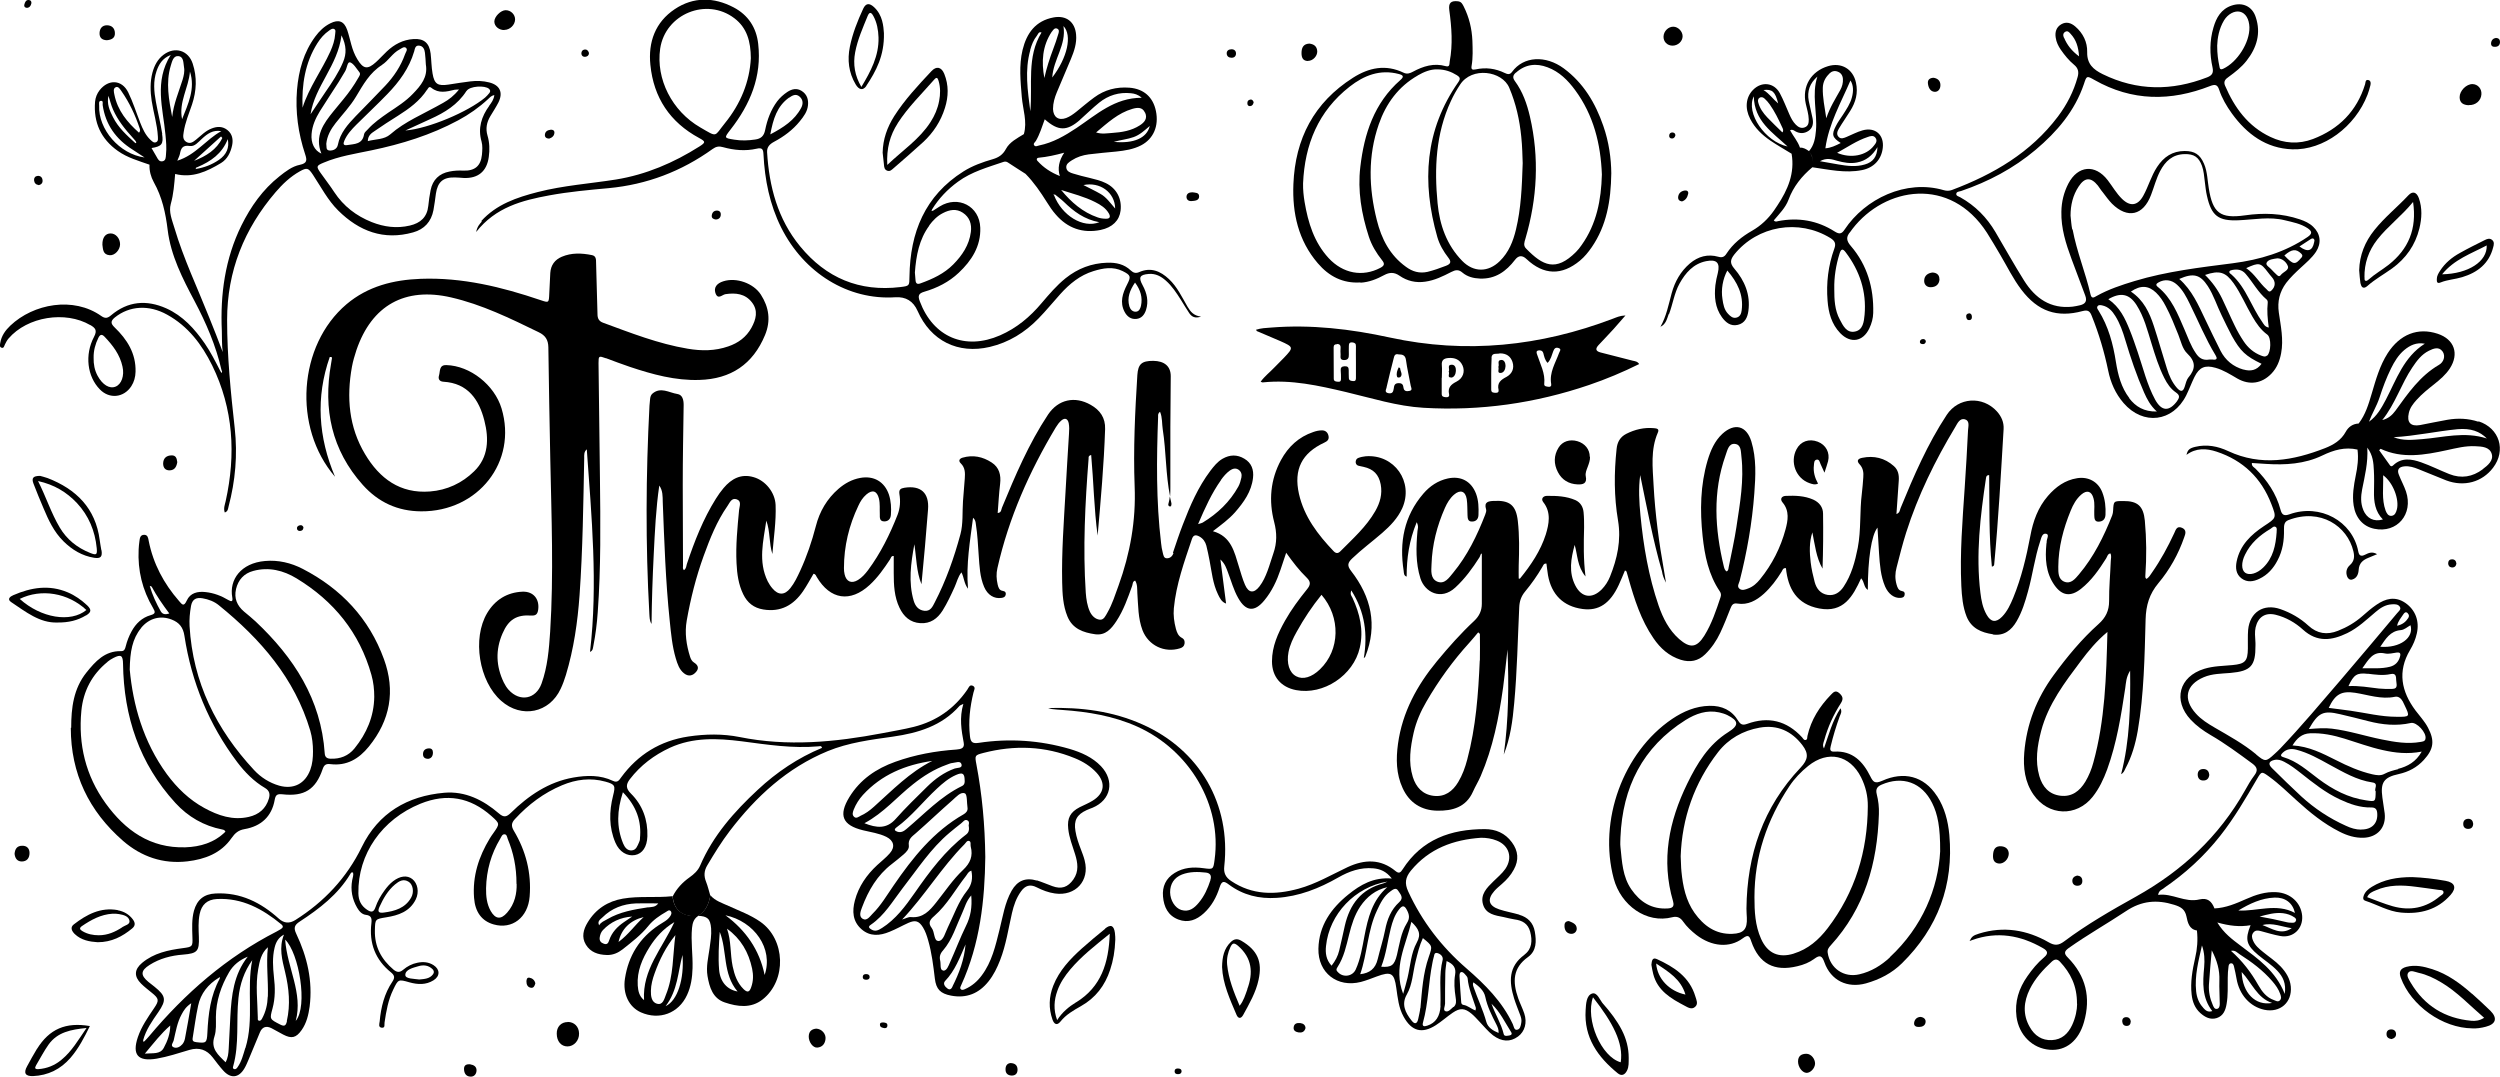 <?xml version="1.0" encoding="UTF-8"?>
<svg id="_图层_2" data-name="图层 2" xmlns="http://www.w3.org/2000/svg" viewBox="0 0 193.85 83.48">
  <g id="_图层_2-2" data-name=" 图层 2">
    <g>
      <path d="M154.52,49.2c.87,.12,1.44-.32,1.85-1.03,.42-.72,.66-1.51,.88-2.31,.36-1.28,.52-2.61,.94-3.87,.09-.26,.15-.68,.48-.6,.27,.07,0,.43,.03,.66,0,.03-.01,.07-.02,.11-.11,1.13-.06,2.24,.62,3.21,.59,.84,1.26,.92,2.06,.29,.82-.65,1.4-1.49,1.95-2.36,.09-.14,.11-.35,.33-.39,.1,.19,.04,.39,.03,.58-.04,1.04-.14,2.08-.13,3.12,0,.75-.27,1.29-.82,1.78-1.32,1.18-2.44,2.54-3.48,3.96-1.32,1.8-2.1,3.8-2.28,6.02-.09,1.15,.04,2.27,.72,3.25,1.15,1.66,3.33,1.74,4.58,.17,.51-.64,.85-1.37,1.13-2.13,.74-2.04,1.08-4.17,1.4-6.3,.06-.41,.06-.84,.38-1.36,.03,2.8-.02,5.42-.7,8.03,.21-.11,.26-.29,.34-.45,.49-.91,.77-1.89,.95-2.91,.49-2.86,.53-5.76,.61-8.65,.03-1.08,.29-1.96,.99-2.8,.88-1.05,1.55-2.25,2-3.55,.1-.27,.21-.57-.16-.74-.41-.18-.49,.15-.61,.41-.49,1.06-1.05,2.09-1.72,3.05-.13,.18-.23,.39-.44,.5-.11-.1-.08-.18-.08-.27,.1-1.42,.09-2.84-.04-4.25-.11-1.12-.55-1.53-1.67-1.52-.75,0-.75,0-.79,.74,0,.12-.03,.25-.07,.37-.65,1.64-1.43,3.22-2.58,4.58-.29,.34-.62,.76-1.12,.57-.5-.19-.48-.72-.48-1.17,.01-1.51,.39-2.95,.96-4.34,.19-.47,.43-.91,.82-1.25,.44-.38,.8-.27,.95,.29,.12,.42,.04,.86,.06,1.29,.01,.23,0,.52,.32,.52,.33,0,.53-.18,.55-.53,.03-.6-.03-1.19-.25-1.75-.32-.82-1.08-1.23-1.95-1.09-.94,.15-1.65,.67-2.26,1.37-.78,.9-1.16,1.97-1.37,3.12-.31,1.63-.69,3.23-1.32,4.77-.22,.53-.46,1.06-.87,1.48-.47,.48-.87,.43-1.2-.16-.3-.53-.41-1.11-.48-1.7-.36-2.98-.01-5.92,.43-8.86,.02-.11,.02-.26,.25-.26,.03,2.36-.03,4.73,.21,7.1,.16-.04,.17-.11,.18-.18,.33-3.49,.52-6.99,.73-10.49,.03-.53-.17-.98-.52-1.37-1.11-1.22-2.99-1.1-3.89,.27-1.49,2.26-2.56,4.74-3.58,7.23-.06,.15-.05,.36-.32,.46,.06-.89,.12-1.74,.18-2.59,.03-.43-.04-.83-.38-1.13-.71-.63-1.54-.83-2.46-.64-.34,.07-.45,.24-.19,.51,.27,.29,.31,.64,.28,1-.03,.41-.06,.83-.11,1.23-.18,1.41-.05,2.84-.32,4.24-.21,1.06-.49,2.11-1.1,3.02-.28,.42-.68,.71-1.23,.63-.57-.09-.87-.49-1.01-1-.13-.5-.25-1.01-.31-1.53-.09-.77-.12-1.55,.13-2.32,.2,.96,.29,1.94,.79,2.81,.05-1.42,.06-2.84,.04-4.26,0-.51-.3-.88-.76-1.09-.68-.3-1.4-.32-2.12-.29-.34,.01-.48,.25-.26,.51,.56,.66,.41,1.42,.23,2.09-.38,1.41-1.04,2.72-1.97,3.86-.25,.31-.54,.58-.93,.72-.21,.08-.46,.19-.67,.02-.22-.18-.04-.41,.01-.6,.57-2.23,.97-4.5,1.14-6.8,.1-1.34,.17-2.7-.23-4.02-.38-1.23-1.3-1.46-2.25-.59-.6,.56-.91,1.29-1.14,2.05-.57,1.93-.6,3.9-.39,5.88,.16,1.51,.46,2.99,1.33,4.28,.1,.14,.12,.29,.06,.46-.34,1.02-.68,2.05-1.25,2.97-.59,.95-1.11,1.01-1.96,.27-.79-.7-1.25-1.61-1.59-2.59-.78-2.27-1.18-4.63-1.41-7.01-.1-1.03-.16-2.06-.02-3.11,.52,2.5,.98,5.01,1.69,7.46,.04,.29,.14,.56,.31,.88-.06-.35-.11-.63-.15-.91-.39-2.19-.69-4.4-.81-6.63-.07-1.37-.25-2.77,.33-4.1,.14-.31-.12-.32-.31-.34-.75-.07-1.47,.1-2.14,.44-.47,.24-.7,.64-.75,1.17-.2,1.85-.2,3.71,.11,5.54,.26,1.55-.06,2.96-.62,4.36-.15,.37-.36,.7-.64,.99-.75,.75-1.56,.65-2.05-.3-.53-1.03-.34-2.09-.05-3.15,.23,.79,.19,1.66,.84,2.45-.17-1.36-.14-2.58-.11-3.8,0-.39,0-.79-.04-1.18-.04-.42-.24-.76-.63-.94-.71-.31-1.47-.34-2.22-.33-.27,0-.48,.22-.28,.48,.64,.8,.44,1.72,.2,2.51-.4,1.26-1.15,2.38-2,3.42-.01,.02-.06,0-.1,0,0-.34-.01-.68,0-1.02,.04-1.15,.06-2.3-.07-3.45-.14-1.23-.64-1.61-1.86-1.55-.42,.02-.78,.07-.6,.65,.04,.12-.02,.29-.07,.42-.63,1.62-1.38,3.17-2.49,4.51-.31,.37-.65,.91-1.22,.68-.55-.23-.47-.85-.45-1.34,.05-1.53,.42-2.98,1.04-4.38,.17-.38,.38-.74,.7-1.02,.48-.42,.89-.29,.99,.34,.06,.41,.04,.82,.06,1.24,.01,.24,.02,.51,.35,.5,.3,0,.49-.18,.5-.51,.02-.56,.01-1.12-.19-1.65-.37-.97-1.18-1.4-2.19-1.18-.77,.17-1.39,.59-1.89,1.17-1.5,1.74-1.88,3.78-1.53,6,.02,.15,0,.37,.23,.44,0-1.42,.19-2.79,.78-4.22,.17,.34,.08,.51,.06,.68-.11,1.24-.15,2.48,.23,3.68,.34,1.07,1.59,1.73,2.7,.71,.75-.69,1.34-1.5,1.88-2.35,.07-.1,.07-.3,.18-.28,0,1.31,0,2.59,0,3.88,0,.54-.2,.96-.59,1.33-1.04,.97-1.98,2.03-2.89,3.13-1.55,1.88-2.68,3.95-3.02,6.4-.16,1.17-.15,2.34,.36,3.44,.52,1.14,1.46,1.73,2.69,1.75,1.16,.02,2.22-.26,2.76-1.47,.18-.41,.42-.79,.6-1.21,.95-2.2,1.41-4.52,1.74-6.88,.13-.98,.23-1.96,.34-2.94,.11,2.73,.09,5.45-.29,8.15,.51-1.28,.69-2.63,.81-3.99,.23-2.47,.27-4.95,.39-7.43,.02-.47,.15-.86,.46-1.23,.49-.59,.94-1.23,1.33-1.9,.07-.11,.1-.29,.32-.26,.04,.3,.07,.6,.12,.9,.27,1.51,1.19,2.42,2.68,2.62,1.25,.17,2.14-.42,2.81-1.87,.17-.37,.32-.74,.48-1.12,.07,.05,.11,.06,.12,.09,.05,.17,.1,.35,.15,.52,.46,1.63,.97,3.24,1.94,4.65,.53,.78,1.2,1.38,2.12,1.67,.72,.22,1.35,.1,1.89-.43,.49-.48,.88-1.05,1.17-1.67,.29-.62,.54-1.25,.79-1.89,.1-.25,.2-.43,.54-.37,.81,.13,1.47-.24,2.05-.76,.55-.5,.99-1.09,1.38-1.72,.07-.11,.09-.29,.33-.27,.16,1.6,.84,2.8,2.58,3.13,1.89,.36,2.61-.94,3.25-2.34,.27,.28,.19,.69,.52,.9,0-2.4,.28-4.25,.75-4.83,.04,.72,.08,1.35,.12,1.99,.06,.88,.12,1.76,.47,2.58,.26,.59,.71,.91,1.18,.88,.15-.01,.29-.04,.33-.22,.04-.17-.02-.28-.2-.31-.28-.05-.35-.26-.42-.5-.13-.45-.12-.89,0-1.33,.23-.9,.46-1.81,.74-2.7,.92-2.89,2.25-5.6,3.81-8.19,.17-.29,.35-.7,.74-.6,.4,.11,.27,.54,.25,.85-.07,1.49-.16,2.98-.26,4.47-.17,2.53-.38,5.06-.26,7.6,.04,.81,.11,1.62,.41,2.38,.37,.91,1.14,1.24,2.04,1.37Zm7.8,9.92c-.14,.52-.34,1.02-.62,1.49-.44,.73-1.05,1.2-1.94,1.09-.89-.11-1.39-.7-1.63-1.52-.34-1.18-.16-2.34,.14-3.5,.55-2.09,1.83-3.76,3.09-5.44,.58-.77,1.19-1.52,2.05-2.24-.09,3.5-.19,6.85-1.09,10.12Zm-47.58-7.91c-.11,2.59-.3,5.17-.97,7.68-.16,.61-.37,1.2-.7,1.75-.43,.72-1.04,1.17-1.9,1.07-.86-.1-1.37-.67-1.62-1.46-.36-1.16-.19-2.31,.07-3.46,.2-.85,.54-1.63,.98-2.38,.95-1.64,2.05-3.16,3.33-4.57,.24-.26,.46-.54,.69-.81,.04,.04,.09,.08,.13,.12,0,.69,.02,1.38,0,2.07Zm19.91-10.39c-.16,1.06-.4,2.11-.61,3.17-.02,.12-.02,.25-.15,.32-.16-.09-.19-.26-.23-.41-.69-2.87-.87-5.74,.14-8.59,.14-.38,.23-.93,.71-.89,.52,.04,.47,.61,.52,.99,.21,1.82-.11,3.61-.38,5.4Z"/>
      <path d="M90.99,42.89c-.09,.26-.27,.4-.51,.4-.25,0-.27-.25-.32-.44-.06-.24-.11-.49-.13-.74-.39-3.26-.35-6.53-.23-9.8,0-.11-.03-.25,.15-.38,.19,.46,.14,.92,.21,1.37,.27,1.72,.22,3.48,.57,5.2,.02-.23,.02-.47,.02-.7,0-1.56,0-3.13,0-4.69,0-1.31,.03-2.62,.03-3.94,0-.77-.49-1.18-1.36-1.19-.9,0-1.17,.25-1.23,1.1-.18,2.87-.32,5.75-.21,8.62,.11,2.67-.35,5.22-1.25,7.71-.26,.71-.48,1.43-.86,2.09-.14,.24-.28,.59-.6,.55-.34-.04-.6-.29-.76-.62-.21-.47-.28-.96-.32-1.47-.23-3.47-.05-6.94,.22-10.4,0-.1-.03-.22,.2-.28,.19,2.09,.22,4.18,.5,6.25,.24-2.75,.49-5.5,.58-8.26,.03-.87-.39-1.47-1.12-1.88-1.23-.7-2.51-.42-3.3,.75-1.5,2.26-2.55,4.74-3.58,7.23-.06,.14-.03,.38-.33,.41,.06-.77,.1-1.52,.19-2.27,.08-.68-.07-1.27-.66-1.65-.69-.45-1.45-.61-2.26-.37-.23,.07-.34,.24-.13,.44,.34,.33,.34,.74,.31,1.16-.04,.59-.1,1.18-.14,1.77-.06,.86,.02,1.76-.2,2.57-.49,1.82-1.12,3.6-1.99,5.28-.17,.33-.33,.71-.82,.65-.46-.06-.69-.38-.81-.77-.43-1.46-.22-2.93,.05-4.39,.16,1.04,.15,2.1,.55,3.1,.19-1.94,.36-3.87,.51-5.8,.1-1.28-.56-1.88-1.83-1.68-.31,.05-.44,.15-.39,.49,.09,.54,.06,1.08-.14,1.6-.6,1.53-1.32,2.99-2.3,4.31-.22,.29-.46,.56-.77,.75-.5,.31-.91,.14-1.04-.44-.04-.16-.05-.32-.05-.48,0-1.7,.39-3.31,1.12-4.84,.15-.33,.34-.63,.62-.87,.47-.4,.82-.28,.97,.31,.1,.41,.05,.82,.07,1.23,0,.25-.03,.55,.35,.55,.31,0,.49-.2,.51-.52,.04-.52,.01-1.04-.15-1.55-.34-1.01-1.18-1.5-2.24-1.3-.64,.12-1.18,.42-1.67,.84-.9,.78-1.47,1.76-1.76,2.9-.31,1.19-.7,2.34-1.21,3.45-.22,.47-.44,.95-.77,1.36-.44,.55-.93,.56-1.39,.01-.14-.16-.26-.35-.36-.54-.76-1.55-.34-3.13-.11-4.71,.31,.84,.2,1.74,.47,2.59,.1-1.27,.3-2.53,.25-3.8-.04-.98-.79-1.9-1.7-2.16-.97-.29-1.72,.12-2.33,.84-.22,.26-.42,.54-.6,.83-.99,1.58-1.66,3.3-2.25,5.06-.05,.16-.04,.36-.23,.48-.11-.11-.07-.23-.07-.35,0-2.09-.02-4.17-.02-6.26,0-2.07,.04-4.13,.07-6.2,0-.4-.09-.79-.49-.85-.64-.1-1.3-.58-1.94-.02-.11,.1-.15,.24-.17,.39-.02,.18-.04,.36-.05,.54-.28,5.37-.31,10.74-.01,16.12,.02,.27,.01,.55,.17,.8,.02-1.8,.08-3.59,.17-5.39,.09-1.78,.17-3.57,.43-5.34,.28,.39,.26,.84,.27,1.28,.12,3.07,.22,6.14,.54,9.2,.1,.98,.19,1.97,.47,2.92,.13,.43,.27,.87,.64,1.16,.35,.28,.69,.19,.95-.13,.24-.29,.11-.53-.18-.71-.16-.1-.24-.26-.3-.44-.29-.92-.43-1.85-.26-2.82,.3-1.7,.72-3.37,1.31-5,.49-1.35,1.02-2.69,1.85-3.88,.17-.24,.31-.66,.72-.51,.39,.14,.21,.54,.18,.81-.13,1.38-.27,2.76-.2,4.14,.04,.83,.15,1.65,.52,2.41,.32,.66,.82,1.06,1.56,1.18,1.36,.22,2.34-.34,3.08-1.42,.3-.44,.55-.91,.81-1.35,.18,.03,.19,.16,.25,.25,1.04,1.76,2.6,2,4.1,.62,.63-.58,1.11-1.27,1.58-1.98,.07-.1,.08-.29,.29-.27,0,.45,0,.89,0,1.33,0,.92,.04,1.84,.45,2.69,.32,.67,.82,1.14,1.61,1.19,.79,.05,1.33-.35,1.73-.98,.36-.58,.65-1.2,.93-1.82,.17-.37,.25-.78,.53-1.14,.21,.4,.19,.85,.51,1.27-.16-1.92,.16-3.71,.39-5.5,.18,.15,.2,.33,.22,.51,.13,.8,.16,1.61,.22,2.42,.06,.82,.09,1.66,.42,2.43,.27,.63,.78,.94,1.35,.85,.15-.02,.28-.07,.32-.23,.04-.17-.03-.28-.21-.31-.29-.04-.35-.25-.41-.49-.1-.43-.12-.85-.02-1.28,.88-3.9,2.48-7.49,4.52-10.9,.12-.2,.26-.39,.43-.54,.29-.25,.51-.14,.58,.21,.05,.26,.04,.54,.02,.81-.09,1.51-.19,3.01-.27,4.52-.13,2.33-.31,4.66-.26,7,.02,.9,.06,1.8,.41,2.65,.39,.96,1.23,1.25,2.15,1.38,.8,.11,1.25-.42,1.64-1.01,.56-.85,.89-1.8,1.23-2.75,.05-.14,.02-.34,.23-.4,.19,.31,.15,.65,.17,.98,.07,.97,.05,1.94,.4,2.87,.46,1.18,1.7,1.78,2.91,1.4,.19-.06,.32-.16,.35-.36,.03-.19-.02-.35-.21-.45-.28-.15-.38-.41-.46-.7-.14-.53-.21-1.06-.16-1.6,.18-1.86,.81-3.6,1.4-5.36,.11-.33,.3-.35,.58-.2,.29,.16,.46,.41,.54,.71,.1,.38,.17,.77,.25,1.16,.17,.88,.25,1.78,.65,2.61,.14,.29,.28,.6,.63,.72-.14-1.12-.28-2.2-.44-3.42,.37,.35,.46,.68,.58,.99,.26,.67,.44,1.37,.8,2,.59,1.05,1.27,1.11,2.03,.18,.58-.7,.96-1.51,1.25-2.37,.14-.42,.28-.84,.44-1.32,.52,.73,1.01,1.37,1.59,1.93,.34,.33,.3,.57,.02,.91-.62,.77-1.21,1.56-1.7,2.43-.55,.98-1.01,1.99-1.01,3.15,0,1.19,.69,2,1.86,2.23,2.12,.41,4.46-1.13,4.95-3.29,.31-1.36,0-2.64-.57-3.87-.06-.13-.21-.24-.09-.57,1.08,1.7,1.27,3.42,.97,5.25,.08-.05,.1-.09,.12-.13,.96-2.43,.45-4.62-1.1-6.62-.33-.42-.27-.64,.07-.97,.74-.71,1.57-1.32,2.34-1.99,.63-.55,1.2-1.14,1.55-1.91,.91-2.04-.61-4.21-2.84-4.03-.19,.02-.39,.06-.57,.13-.14,.05-.21,.19-.2,.35,.02,.14,.1,.23,.24,.26,.12,.03,.25,.06,.37,.08,.77,.17,1.18,.59,1.33,1.36,.14,.75-.05,1.42-.42,2.07-.7,1.22-1.74,2.14-2.71,3.12-.17,.17-.33,.18-.51,0-1.23-1.29-2.3-2.68-2.7-4.46-.42-1.89,.23-3.16,1.97-3.97,.22-.1,.37-.23,.33-.48-.04-.28-.22-.47-.51-.47-.23,0-.46,.05-.68,.13-1.13,.38-1.94,1.14-2.5,2.17-.83,1.53-.96,3.16-.53,4.81,.22,.84,.22,1.62-.06,2.42-.16,.46-.29,.93-.46,1.38-.16,.42-.34,.83-.62,1.19-.43,.56-.84,.52-1.12-.12-.2-.46-.33-.95-.48-1.43-.35-1.13-.59-2.33-2.01-2.73,.65-.5,1.23-.92,1.71-1.46,.68-.78,1.28-1.61,1.4-2.68,.07-.62-.11-1.15-.67-1.48-.56-.34-1.13-.32-1.69,0-.4,.23-.68,.59-.95,.94-.95,1.26-1.57,2.7-2.13,4.16-.28,.72-.52,1.45-.77,2.19Zm11.36,9.01c-.64,.62-1.32,.82-1.84,.54-.54-.28-.76-1.01-.6-1.87,.11-.57,.36-1.09,.64-1.59,.56-1.01,1.19-1.96,1.92-2.86,1.5,1.74,1.44,4.28-.12,5.78Zm-7.68-14.68c.2-.28,.42-.54,.7-.74,.2-.14,.43-.21,.65-.07,.22,.14,.29,.37,.24,.61-.05,.24-.12,.49-.24,.71-.66,1.19-1.61,2.09-2.76,2.79-.07,.04-.16,.06-.36,.12,.54-1.26,1.05-2.39,1.78-3.42Z"/>
      <path d="M90.66,39.26s.13,.01,.14,0c.02-.08,.05-.17,.03-.25-.04-.17-.08-.34-.12-.52-.02,.18-.05,.35-.1,.53-.03,.08-.04,.18,.05,.24Z"/>
      <path d="M46.98,27.77c.62,.23,1.24,.47,1.87,.68,1.74,.58,3.51,1.07,5.38,1.01,2.44-.07,4.15-1.21,5.09-3.48,.46-1.11,.31-2.15-.32-3.13-.57-.89-1.91-1.36-2.91-1.04-.52,.16-.75,.49-.62,.9,.19,.57,.52,.14,.78,.1,.79-.12,1.53-.04,2.05,.63,.51,.65,.32,1.33-.03,1.97-.4,.73-1.03,1.19-1.8,1.45-1.03,.36-2.08,.36-3.14,.18-2.28-.38-4.43-1.23-6.58-2.02-.32-.12-.42-.34-.42-.66-.03-1.33-.07-2.66-.11-3.99,0-.26,0-.53-.33-.59-.79-.16-1.58-.19-2.33,.13-.54,.23-.85,.65-.89,1.25-.03,.54-.06,1.08-.08,1.62-.03,.71-.03,.71-.68,.49-3.01-1.02-6.07-1.77-9.29-1.65-2.11,.08-4.09,.57-5.75,1.97-3.75,3.18-4.19,9.55-.89,13.38-1.3-3.06-1.51-6.16-.41-9.29,.05,0,.09,0,.14,0,.01,.03,.03,.07,.03,.1-.02,.14-.04,.28-.07,.43-.62,3.51,.04,6.68,2.46,9.39,1.21,1.35,2.71,2.04,4.52,2.05,4.44,.03,7.48-3.86,6.24-7.98-.55-1.82-2.43-3.31-4.28-3.36-.58-.02-.47,.49-.57,.81-.08,.26,.03,.46,.34,.48,1.91,.11,2.77,1.4,3.18,3.02,.36,1.4,.33,2.84-.8,3.93-.93,.91-2.1,1.46-3.42,1.56-2.32,.18-3.91-1.01-5.03-2.89-1.26-2.1-1.45-4.4-1.02-6.78,.08-.44,.21-.87,.35-1.3,1.19-3.47,3.76-4.9,7.33-4.08,2.4,.55,4.6,1.63,6.8,2.7,.52,.25,.74,.59,.75,1.17,.03,2.89,.1,5.79,.15,8.68,.09,4.46,.27,8.91-.01,13.37-.09,1.36-.2,2.73-.67,4.03-.44,1.21-1.68,1.44-2.55,.48-.15-.17-.28-.37-.38-.58-.6-1.25-.65-2.52-.09-3.8,.46-1.06,1.08-1.46,2.23-1.38,.36,.02,.48-.12,.53-.44,.12-.83-.36-1.44-1.21-1.41-1.2,.05-2.13,.63-2.74,1.65-1.18,1.97-.64,5.31,1.09,6.82,1.57,1.38,3.74,.94,4.61-.95,.16-.34,.29-.7,.4-1.06,.61-2.02,.91-4.1,1.06-6.2,.25-3.53,.29-7.08,.36-10.62,0-.24-.03-.48,.2-.68,.37,5.22,.87,10.43,.25,15.71,.25-.11,.22-.32,.26-.47,.17-.86,.28-1.74,.34-2.62,.25-3.46,.21-6.93,.17-10.4-.03-2.97-.07-5.93-.11-8.9,0-.57,.02-.58,.57-.38Z"/>
      <path d="M84.1,66.7c-.07-.28-.18-.55-.28-.82-.18-.47-.35-.94-.43-1.44-.14-.83,.11-1.28,.88-1.63,.15-.07,.3-.12,.45-.18,1.43-.6,1.73-2.08,.65-3.22-.67-.7-1.53-1.07-2.43-1.34-2.31-.67-4.67-.83-7.05-.47-.47,.07-.63-.04-.68-.52-.13-1.15,0-2.26,.27-3.37,.04-.18,.2-.41-.04-.53-.25-.13-.33,.14-.43,.29-1.02,1.49-2.41,2.45-4.15,2.89-.8,.2-1.62,.33-2.43,.49-3.68,.7-7.36,1.05-11.08,.3-1.3-.26-2.65-.24-3.98-.04-2.17,.33-3.9,1.39-5.2,3.16-.16,.22-.28,.45-.64,.28-.98-.47-2.03-.44-3.07-.26-1.93,.34-3.48,1.4-4.85,2.74-.34,.33-.55,.37-.93,.04-1.21-1.04-2.61-1.74-4.23-1.6-2.85,.25-5.11,1.56-6.4,4.21-1.17,2.4-2.92,4.25-5.15,5.66q-.68,.43-1.27-.1c-1.4-1.26-2.98-2.06-4.92-1.96-.89,.04-1.43,.48-1.67,1.34-.18,.67-.14,1.35-.12,2.04,.03,.75,0,.76-.75,.86-1.13,.15-2.24,.38-3.15,1.14-.61,.51-.64,1.05-.08,1.61,.25,.25,.54,.47,.82,.7,.57,.46,.6,.6,.19,1.2-.48,.71-.98,1.42-1.26,2.25-.46,1.37,0,1.91,1.45,1.67,.87-.15,1.71-.43,2.55-.68,.75-.22,1.34-.02,1.81,.59,.26,.34,.52,.69,.81,1.01,.58,.65,1.21,.58,1.65-.18,.13-.22,.22-.45,.32-.68,.29-.7,.58-1.39,.87-2.09,.18-.44,.5-.54,.91-.33,.3,.16,.6,.33,.9,.49,.65,.34,1,.26,1.43-.35,.38-.54,.53-1.17,.62-1.82,.25-1.99-.19-3.86-1.04-5.65-.22-.46-.13-.68,.27-.94,1.53-1,2.97-2.1,3.93-3.7,.04-.06,.08-.17,.21-.09,.05,.2-.04,.38-.07,.58-.14,.76,0,1.47,.38,2.13,.16,.27,.36,.52,.69,.56,.42,.05,.46,.28,.42,.64-.19,1.55,.3,2.84,1.52,3.82,.28,.23,.31,.41,.11,.71-.63,.93-.89,1.99-.99,3.1-.02,.17-.13,.45,.17,.48,.28,.02,.18-.25,.21-.41,.13-.87,.28-1.74,.67-2.54,.39-.81,.39-.82,1.26-.57,.65,.18,1.28,.21,1.87-.16,.51-.32,.51-.84,0-1.17-.39-.25-.81-.28-1.25-.19-.41,.08-.78,.27-1.1,.54-.27,.23-.48,.22-.75,0-.95-.8-1.48-1.78-1.45-3.05,.02-.88,.02-.87,.87-1.01,.95-.15,1.83-.44,2.3-1.39,.28-.57,.15-1.25-.27-1.58-.4-.31-.94-.25-1.49,.17-.26,.2-.47,.45-.66,.71-.3,.41-.55,.85-.71,1.32-.14,.4-.34,.39-.65,.18-.46-.31-.66-.72-.67-1.27-.05-3.05,1.83-5.74,4.81-6.95,2.05-.83,3.86-.5,5.5,.95,.67,.6,.67,.6,.15,1.34-.09,.13-.19,.26-.27,.4-.86,1.42-1.35,2.93-1.22,4.61,.08,1.1,.6,1.8,1.52,2.06,1.44,.41,2.66-.54,2.79-2.16,.15-1.83-.29-3.54-1.23-5.11-.21-.36-.19-.6,.09-.9,1.04-1.13,2.24-2.03,3.65-2.62,1.09-.46,2.22-.6,3.37-.28,.76,.21,.78,.33,.59,1.08-.31,1.23-.33,2.46,.18,3.65,.31,.72,.91,1.07,1.52,.96,.58-.11,.93-.63,.96-1.45,.04-1.28-.37-2.42-1.28-3.32-.39-.39-.4-.69-.08-1.11,.83-1.08,1.88-1.87,3.11-2.44,1.79-.82,3.67-.74,5.56-.5,1.98,.26,3.95,.57,5.96,.39,.08,0,.22-.08,.27,.12-1.86,.77-3.51,1.88-4.98,3.25-1.83,1.7-3.47,3.55-4.47,5.88-.17,.39-.48,.67-.82,.91-.55,.39-1,.87-1.31,1.48,0,0,0,0,0,0,.1,1.08,.78,1.62,1.95,1.52,.62-.35,.85-.93,.97-1.58-.11-.36-.19-.73-.33-1.08-.18-.45-.16-.85,.1-1.28,.54-.91,1.1-1.82,1.74-2.66,2.04-2.67,4.45-4.89,7.6-6.19,1.61-.66,3.33-.88,5.04-1.12,1.96-.28,3.8-.83,5.17-2.38,.04-.05,.11-.06,.3-.16-.32,1.08-.15,2.05,.03,3.02,.08,.43-.23,.49-.57,.52-1.62,.11-3.21,.4-4.74,.95-1.48,.53-2.72,1.37-3.56,2.74-.86,1.41-.54,2.18,1.06,2.57,.61,.15,1.24,.23,1.81,.51,.58,.29,.7,.78,.27,1.27-.29,.34-.65,.61-.98,.92-.82,.76-1.44,1.65-1.73,2.74-.22,.83-.18,1.62,.51,2.23,.67,.59,1.43,.51,2.18,.2,.5-.2,.97-.47,1.46-.69,.54-.24,.82-.15,1.13,.35,.19,.31,.3,.65,.4,1,.28,.97,.4,1.97,.52,2.97,.1,.83,.43,1.16,1.25,1.32,1.2,.23,2.16-.16,2.91-1.1,.4-.5,.67-1.06,.9-1.65,.46-1.18,.64-2.43,.92-3.65,.14-.6,.33-1.17,.7-1.68,.32-.45,.7-.58,1.21-.32,.45,.23,.92,.41,1.42,.48,1.6,.23,2.71-.99,2.31-2.54ZM11.12,80.79s-.01-.09-.02-.13c.22-.82,.7-1.49,1.17-2.17,.65-.95,.6-1.26-.29-1.98-.15-.12-.31-.24-.47-.37-.63-.52-.61-.88,.09-1.32,.79-.5,1.67-.73,2.6-.8,1.1-.09,1.26-.26,1.22-1.37-.02-.59-.06-1.19,.06-1.77,.15-.74,.59-1.13,1.34-1.17,1.96-.1,3.54,.77,4.99,1.96,.18,.15,.14,.26-.03,.37-.11,.07-.22,.13-.33,.19-3.89,1.99-7.1,4.79-9.89,8.12-.11,.14-.24,.26-.36,.39-.03,.02-.06,.03-.09,.05Zm.11,.91c.7-.83,1.26-1.57,1.97-2.18,0,.62-.21,1.2-.5,1.73-.28,.52-.83,.39-1.48,.45Zm1.97-2.19s0,0,0,0c0,0,0,0,0,0Zm1.14,1.03c-.03,.15-.1,.32-.2,.43-.17,.2-.44,.34-.67,.24-.3-.12-.03-.38,0-.55,.16-.68,.27-1.38,.61-2,.16-.3,.33-.59,.75-.87-.17,.99-.32,1.87-.49,2.75Zm1.74-.45c-.04,.79-.1,.81-.86,.72-.22-.03-.32-.09-.28-.33,.14-.83,.24-1.66,.42-2.49,.2-.96,.78-1.67,1.61-2.18,.02-.02,.05-.04,.07-.06,0,.04,0,.08,0,.13-.72,1.31-.89,2.74-.96,4.2Zm1.65,1.26c-.02,.34-.05,.68-.24,1.02-.56-.57-1.18-1.04-.86-2.01,.15-.46,.11-1,.11-1.5,.01-1.26,.4-2.4,1.02-3.47,.33-.57,.83-.96,1.45-1.21-1.09,1.38-1.26,3-1.35,4.65-.05,.84-.08,1.68-.13,2.53Zm1.29-.09c-.16,.51-.28,1.04-.6,1.49-.06,.09-.14,.18-.26,.15-.12-.03-.11-.14-.08-.22,.49-1.74,.22-3.54,.41-5.3,.11-1.07,.44-2.05,1.07-2.93-.46,2.25,.16,4.58-.53,6.81Zm.54-6.83s0,0,0,0c0,0,.03,0,.03,0h-.02Zm1.2,2.85c-.02,.6-.15,1.17-.44,1.7-.05,.09-.12,.2-.25,.16-.11-.03-.08-.15-.08-.23-.02-1.25-.19-2.51,.03-3.76,.11-.62,.23-1.23,.73-1.68,0-.01,.02-.01,.02-.03-.01,0,0,.02,0,.03-.14,1.27,.04,2.53,0,3.8Zm1.49,1.9c-.08,.34-.18,.44-.53,.26-.81-.42-.82-.4-.59-1.24,.22-.81,.21-1.63,.11-2.46-.08-.75-.13-1.5,.05-2.25,.1-.43,.3-.8,.73-1.02-.41,1-.14,1.96,.09,2.92,.3,1.25,.42,2.51,.13,3.78Zm.68-.02c.58-2.15-.66-4.09-.82-6.3,1.07,1.02,1.78,5.16,.82,6.3Zm9.51-4.24c.39-.12,.78-.08,1.1,.23,.11,.11,.14,.26,.04,.39-.26,.36-.67,.37-1.07,.41-.39-.06-1.07-.04-1.08-.34-.02-.43,.6-.57,1.01-.69Zm-3.02-4.59c.3-.66,.65-1.28,1.21-1.75,.31-.26,.66-.47,1.07-.2,.33,.22,.42,.8,.18,1.22-.46,.82-1.27,1.05-2.12,1.16-.38,.05-.51-.05-.34-.43Zm10.64-1.79c.02,.7-.13,1.54-.74,2.23-.48,.55-.9,.51-1.27-.13-.31-.55-.37-1.16-.36-1.77,.03-1.38,.39-2.66,1.1-3.84,.08-.13,.14-.34,.32-.34,.19,0,.21,.22,.26,.36,.44,1.06,.68,2.16,.68,3.49Zm9.57-3.51c-.01,.11-.04,.21-.09,.31-.12,.26-.21,.57-.55,.6-.36,.03-.55-.25-.67-.53-.53-1.28-.48-2.57-.02-3.98,1.05,1.08,1.46,2.24,1.32,3.6Zm25.17-4.53c.02,.19-.02,.36-.21,.45-1.66,.81-2.9,2.15-4.28,3.31-.21,.18-.43,.33-.73,.23-.19-.07-.29-.16-.07-.33,1.18-.86,2.08-2.03,3.14-3.01,.45-.42,.91-.81,1.48-1.06,.5-.22,.66-.13,.67,.41Zm-8.09,2.77c-.15,.07-.32,.23-.49,.06-.17-.16-.09-.37-.02-.56,.17-.42,.41-.8,.71-1.13,1.45-1.58,3.3-2.34,5.38-2.64-1.76,.88-3.09,2.27-4.52,3.55-.32,.29-.67,.55-1.07,.72Zm.32,.56c1.5-.8,2.53-2.05,3.78-3.03,.79-.63,1.64-1.16,2.59-1.5,.15-.05,.3-.13,.46-.14,.25-.02,.62-.21,.7,.12,.07,.3-.33,.24-.53,.31-.83,.3-1.52,.8-2.14,1.41-.83,.82-1.67,1.63-2.44,2.5-.7,.79-1.48,.71-2.43,.33Zm-.13,7.42c-.33-.19-.17-.6-.06-.89,.49-1.31,1.18-2.5,2.32-3.37,.31-.24,.62-.49,.92-.75,.2-.18,.43-.41,.39-.68-.07-.49,.24-.69,.54-.95,.96-.84,1.88-1.72,2.84-2.56,.29-.25,.64-.68,.97-.53,.19,.09,.14,.72,.2,1.1,.04,.25-.11,.41-.3,.52-2.33,1.33-3.95,3.36-5.43,5.52-.52,.75-.98,1.55-1.64,2.2-.2,.2-.43,.57-.75,.39Zm1.48,.71c-.25,.16-.5,.3-.8,.12-.19-.11-.3-.22-.05-.38,1.05-.72,1.68-1.81,2.43-2.79,1.17-1.5,2.2-3.11,3.68-4.35,.29-.24,.58-.48,.88-.71,.15-.11,.28-.35,.49-.24,.21,.1,.09,.36,.1,.4,.07,.38-.01,.56-.21,.71-1.62,1.24-2.82,2.86-3.97,4.51-.72,1.03-1.47,2.05-2.56,2.74Zm2.25-.85c-.19-.02-.4,.11-.68,.19,1.78-1.88,3.06-4.05,4.83-5.83,.11-.11,.2-.32,.37-.26,.17,.06,.08,.28,.12,.43,.19,.73-.03,1.28-.59,1.81-.8,.75-1.41,1.68-2.09,2.53-.5,.63-1.02,1.22-1.95,1.13Zm2.13,1.85c-.36,.01-.27-.69-.52-1.01-.3-.39-.13-.64,.2-.92,1.01-.88,1.65-2.08,2.47-3.12,.11-.14,.16-.32,.41-.4,.12,.59,.04,1.08-.33,1.55-.68,.85-1.02,1.89-1.5,2.86-.2,.39-.32,1.03-.73,1.05Zm.36,2.29c-.26-.04-.15-.5-.22-.77-.07-.3,0-.54,.22-.78,.73-.85,1.03-1.92,1.49-2.91,.2-.43,.3-.9,.7-1.36,.08,.92-.05,1.65-.41,2.37-.45,.92-.81,1.88-1.23,2.81-.12,.27-.26,.7-.55,.65Zm.74,1.25c-.08,.16-.19,.29-.38,.16-.2-.14-.39-.38-.2-.59,.78-.81,1.15-1.84,1.59-2.84-.1,1.17-.5,2.24-1.02,3.27Zm6.54-8.22c-.87-.26-1.51,0-1.96,.79-.53,.94-.68,2-.94,3.03-.31,1.24-.59,2.49-1.38,3.54-.34,.46-.76,.82-1.28,1.05-.11,.05-.25,.12-.35,0-.08-.09,0-.2,.04-.3,1.47-3.21,1.83-6.62,1.87-9.94-.03-2.52-.25-4.86-.69-7.18-.13-.7-.13-.71,.55-.89,2.4-.62,4.77-.54,7.08,.41,.64,.26,1.22,.62,1.69,1.13,.72,.79,.61,1.6-.3,2.16-.32,.2-.67,.34-1.01,.51-.73,.38-.98,.84-.89,1.67,.07,.69,.33,1.32,.53,1.97,.21,.67,.31,1.33-.13,1.96-.43,.61-.93,.78-1.63,.52-.41-.15-.8-.32-1.21-.45Z"/>
      <path d="M129.41,24.37c.3-.78,.41-1.64,.82-2.38,.46-.83,1.07-1.54,2.07-1.74,.82-.16,1.09,.13,.9,.92-.08,.31-.15,.63-.19,.95-.09,.88-.03,1.73,.51,2.48,.3,.41,.68,.72,1.23,.59,.55-.13,.75-.57,.82-1.08,.17-1.26-.29-2.35-1.09-3.28-.37-.43-.31-.7,0-1.1,1.8-2.23,4.99-2.78,7.45-1.27,.35,.22,.45,.43,.3,.83-.47,1.3-.63,2.65-.52,4.03,.07,.93,.31,1.81,.98,2.51,.8,.83,1.77,.67,2.26-.37,.18-.38,.29-.78,.3-1.19,.05-1.94-.46-3.71-1.73-5.19-.36-.41-.39-.72-.04-1.11,.06-.07,.11-.15,.16-.22,2.51-3.26,7.58-4.12,10.43,.3,.36,.56,.69,1.14,1.03,1.71,.54,.91,1,1.87,1.65,2.72,1.27,1.66,2.74,2.18,4.74,1.64,.42-.11,.57,.02,.71,.39,.55,1.37,.97,2.78,1.27,4.23,.19,.93,.56,1.78,1.19,2.51,1.52,1.76,3.82,1.48,4.86-.59,.23-.47,.41-.96,.64-1.43,.38-.76,.82-.94,1.63-.71,.61,.17,1.14,.51,1.69,.83,.94,.54,1.9,.4,2.65-.38,.43-.45,.64-.99,.75-1.58,.2-1.07-.03-2.11-.18-3.16-.12-.85,.06-1.6,.57-2.29,.33-.43,.72-.8,1.12-1.17,.42-.39,.87-.76,1.19-1.24,.44-.67,.36-1.4-.22-1.95-.29-.28-.65-.44-1.03-.57-1.39-.47-2.81-.52-4.26-.31-1.92,.27-2.5-.19-2.8-2.1-.05-.3-.08-.61-.12-.91-.05-.34-.11-.67-.25-.99-.31-.72-.72-.99-1.5-.99-.95,0-1.63,.46-2.14,1.24-.46,.7-.67,1.51-1.07,2.23-.43,.78-1.02,.86-1.65,.24-.44-.43-.74-.97-1.11-1.45-.97-1.26-2.31-1.14-3.05,.27-.35,.68-.53,1.41-.54,2.18-.03,1.29,.35,2.48,.79,3.67,.35,.94,.7,1.89,1.06,2.83,.16,.43,.01,.65-.4,.75-.19,.04-.39,.09-.58,.11-1.71,.19-2.9-.65-3.76-2.02-.77-1.23-1.48-2.5-2.22-3.76-.67-1.14-1.57-2.05-2.73-2.7-.12-.07-.32-.1-.31-.26,.01-.19,.23-.18,.38-.23,2.11-.72,4.06-1.75,5.77-3.19,1.66-1.4,3.04-3.01,3.75-5.11,.21-.64,.21-.65,.81-.31,2.92,1.66,5.92,1.67,8.98,.47,.36-.14,.56-.12,.69,.28,.22,.67,.58,1.28,.99,1.85,1.16,1.6,2.65,2.71,4.69,2.78,2.41,.08,4.87-1.74,5.83-4.24,.09-.23,.16-.48,.22-.72,.04-.16,.04-.36-.15-.41-.25-.06-.22,.18-.26,.32-.64,2.09-2.03,3.48-4.04,4.25-1.11,.42-2.23,.35-3.3-.16-1.74-.82-2.79-2.27-3.52-3.98-.14-.32,.03-.51,.27-.67,.51-.37,1.01-.76,1.4-1.26,.79-1.01,1.13-2.13,.71-3.38-.27-.84-1.02-1.18-1.86-.9-.82,.27-1.2,.94-1.42,1.71-.3,1.02-.3,2.06-.07,3.09,.09,.42-.03,.62-.42,.77-2.74,1.06-5.43,1.06-8.1-.25-.73-.36-1.22-.79-1.2-1.71,.02-.77-.32-1.47-.93-1.99-.32-.27-.69-.4-1.09-.16-.38,.23-.49,.6-.42,1.03,.05,.35,.2,.65,.39,.93,.3,.43,.63,.84,1.03,1.17,.32,.26,.39,.56,.28,.95-.31,1.13-.83,2.14-1.53,3.07-2.11,2.8-5,4.48-8.21,5.69-.21,.08-.42,.08-.63,.02-2.95-.87-6.12,.67-7.7,3.05-.24,.37-.43,.36-.77,.15-1.35-.86-2.83-1.11-4.4-.8-.09,.02-.2,.08-.32-.06,.42-.5,.91-.98,1.14-1.6,.38-1.03,1.03-1.83,1.85-2.52,1.28,.18,2.55,.48,3.85,.22,.92-.18,1.51-.83,1.61-1.72,.12-1.01-.59-1.64-1.57-1.36-.43,.12-.83,.34-1.24,.51-.2,.08-.43,.19-.61,0-.2-.2-.1-.45,.02-.65,.27-.46,.59-.9,.87-1.36,.43-.68,.63-1.4,.45-2.21-.23-1.05-1.13-1.58-2.16-1.27-1.33,.4-2.03,1.57-1.73,2.92,.09,.4,.22,.8,.23,1.21,0,.26-.02,.51-.32,.62-.27,.1-.49-.02-.68-.21-.23-.23-.38-.52-.51-.82-.24-.54-.45-1.1-.73-1.62-.45-.83-1.41-.94-2.08-.26-.56,.57-.65,1.42-.22,2.25,.36,.71,.92,1.24,1.56,1.68,.53,.36,1.1,.68,1.65,1.02,.26,1.51-.29,2.79-1.1,4.01-.09,.13-.18,.27-.27,.4-.45,.64-1.01,1.17-1.69,1.56-.79,.45-1.49,1.01-1.99,1.78-.15,.24-.33,.33-.63,.24-.82-.23-1.56-.03-2.21,.52-.72,.62-1.16,1.4-1.41,2.31-.24,.88-.41,1.79-.87,2.6h0c.43-.2,.51-.63,.65-1.01Zm35.7,6.5c-.63-.82-.88-1.8-1.04-2.79-.22-1.41-.58-2.77-1.35-4-.06-.1-.17-.21-.07-.34,.09-.12,.23-.08,.35-.06,.48,.1,.78,.43,1.02,.82,.36,.58,.59,1.23,.78,1.88,.41,1.37,.87,2.73,1.45,4.05,.23,.51,.47,1,.99,1.48-1,.02-1.64-.38-2.14-1.03Zm3.72,.21c-.63,.85-1.21,.83-1.72-.09-.63-1.16-.93-2.45-1.35-3.68-.2-.58-.39-1.16-.62-1.72-.36-.9-.77-1.78-1.66-2.39,.96-.56,1.63-.41,2.18,.44,.59,.92,.85,1.97,1.17,3,.28,.91,.56,1.82,.99,2.67,.22,.44,.49,.84,.9,1.12,.29,.2,.31,.37,.1,.65Zm.87-1.83c-.16,.2-.22,.49-.3,.74-.14,.44-.34,.37-.59,.1-.39-.44-.62-.97-.79-1.52-.35-1.1-.65-2.2-1.01-3.29-.34-1.04-.79-2.01-1.78-2.67,.76-.52,1.37-.47,1.95,.08,.31,.3,.55,.66,.75,1.05,.38,.71,.68,1.47,.98,2.22,.2,.5,.31,1.09,.69,1.45,.66,.63,.66,1.18,.1,1.85Zm1.92-1.37c-.13,0-.25,0-.31,0-.53,.09-.82-.15-1.05-.5-.39-.57-.61-1.22-.88-1.84-.52-1.2-.99-2.43-2.06-3.29-.19-.15-.13-.25,.05-.35,.47-.27,1.01-.22,1.44,.18,.45,.41,.72,.94,.98,1.47,.66,1.33,1.22,2.71,2,3.99,.14,.23,.14,.37-.18,.35Zm2.34,.78c-.8-.23-1.4-.72-1.78-1.46-.41-.8-.79-1.61-1.18-2.42-.54-1.13-1.03-2.28-2.02-3.15,1.09-.48,1.62-.35,2.21,.55,.46,.71,.71,1.53,1.08,2.28,.26,.53,.51,1.07,.79,1.59,.67,1.19,1.06,1.56,2.3,2.16-.38,.52-.86,.6-1.41,.44Zm1.81-1.08c-.15,.12-.3,.04-.45-.01-.57-.22-1.02-.61-1.35-1.11-.26-.39-.49-.79-.69-1.21-.34-.69-.64-1.4-.98-2.1-.33-.68-.77-1.29-1.32-1.83,1.11-.38,1.59-.23,2.22,.65,.57,.81,.95,1.73,1.45,2.58,.31,.53,.65,1.03,1.16,1.4,.32,.24,.29,1.38-.02,1.63Zm.16-2.18c-.32-.05-.4-.27-.52-.44-.4-.57-.71-1.2-1.04-1.82-.36-.68-.76-1.34-1.35-1.86-.07-.06-.21-.12-.14-.25,.03-.06,.15-.08,.23-.1,.39-.07,.74-.02,1.02,.31,.56,.65,.96,1.43,1.63,1.99,.06,.05,.09,.16,.08,.24-.07,.63-.01,1.25,.08,1.92Zm.2-2.87c-.2,.18-.29-.02-.39-.11-.55-.48-.89-1.16-1.57-1.63,1.01-.46,1.11-.43,1.69,.33,.1,.13,.2,.26,.3,.37,.31,.34,.29,.74-.04,1.04Zm.72-1.2c-.13,.17-.25,.04-.35-.06-.11-.11-.24-.22-.34-.34-.15-.19-.52-.36-.4-.57,.13-.25,.51-.28,.83-.33,.4,.01,.7,.31,.81,.6,.12,.33-.37,.45-.55,.7Zm1.59-1.34c-.47,.57-.62,.55-1.31-.18,.57-.5,.9-.53,1.29-.16,.13,.13,.14,.2,.02,.35Zm.97-1.46c.08,.07,.05,.16,.03,.25-.13,.68-.5,.81-1.14,.33,.3-.19,.58-.38,.86-.56,.07-.05,.17-.09,.25-.03Zm-18.73-.74c-.07-.35-.09-.71-.13-1.07,0-.81,.18-1.58,.63-2.26,.47-.72,.95-.74,1.49-.07,.13,.17,.24,.36,.38,.52,.23,.3,.45,.61,.71,.88,1.21,1.2,2.43,.92,3.03-.67,.24-.62,.4-1.27,.71-1.86,.4-.76,.96-1.29,1.89-1.31,.73-.02,1.1,.23,1.35,.91,.14,.39,.17,.81,.22,1.22,.05,.37,.08,.75,.17,1.12,.34,1.53,.88,1.95,2.45,1.88,1.2-.05,2.4-.3,3.59,0,.61,.15,1.23,.26,1.77,.62,.35,.24,.36,.42,0,.67-1.75,1.19-3.72,1.77-5.79,2.04-2.57,.33-5.14,.63-7.63,1.38-1.02,.31-2.02,.64-2.95,1.16-.17,.09-.38,.27-.47-.12-.39-1.7-1.07-3.32-1.39-5.04ZM172.45,1.58c.3-.49,.82-.77,1.24-.67,.43,.1,.71,.56,.73,1.2,.03,1.19-.94,2.71-2.03,3.22-.26,.12-.27-.04-.3-.2-.1-.47-.17-.95-.17-1.59,.02-.59,.14-1.31,.53-1.96Zm-12.41,1.35c-.08-.18-.09-.36,.11-.47,.19-.1,.3,.05,.41,.17,.42,.45,.6,1,.65,1.74-.58-.43-.93-.89-1.16-1.44Zm-17.4,16.73c.11-.35,.24-.42,.48-.09,1.08,1.43,1.62,3.04,1.46,4.84-.05,.53-.12,1.18-.75,1.3-.64,.13-.92-.45-1.17-.93-.4-.74-.43-1.55-.43-2.36-.02-.94,.13-1.86,.41-2.76Zm-4.35-9.47s0-.01,0-.02c-.02,.02-.03,.04-.05,.06,.02-.01,.04-.02,.06-.04-.02,.01-.04,.03-.06,.04,0,0-.01,.02-.02,.02,0,0,0,0,0,0,0,0,.01,0,.02-.01,.02-.02,.03-.04,.05-.07,0,0,0,.01,0,.02Zm-.41-2.17c-.41-.34-.67-.75-1.14-1.04,.69-.08,.91,.13,1.14,1.04Zm-1.44-.44c.15-.09,.28-.03,.39,.07,.14,.13,.28,.28,.39,.44,.39,.55,.69,1.17,.97,1.78,.06,.12,.12,.25,.03,.38,0,0-.01,0-.02,.01-.39-.38-.79-.76-1.17-1.16-.31-.33-.57-.69-.69-1.13-.04-.14-.05-.29,.09-.38Zm-.45-.11c.04,1.92,1.43,2.78,2.62,3.89-1.73-.37-3.27-2.59-2.62-3.89Zm8.84,3.15c.2-.07,.43-.15,.59,.06,.18,.24,.03,.44-.12,.62-.59,.77-1.79,1.01-2.85,.55,.8-.44,1.53-.95,2.38-1.23Zm-1.35-4.39c.25,.39,.24,.85,.12,1.31-.13,.51-.43,.94-.71,1.38-.19,.28-.39,.56-.54,.86-.34,.66-.28,.88,.38,1.31-.41,.21-.77,.38-1.19,.41,.26-1.9,1.21-3.54,1.95-5.27Zm-1.64-.52c.18-.18,.4-.25,.64-.16,.26,.09,.4,.29,.42,.57,.02,.31-.06,.6-.21,.87-.37,.67-.79,1.31-1.08,2.18-.13-.88-.29-1.61-.27-2.36,.01-.43,.19-.79,.5-1.09Zm.62,6.76c.51,.14,1.01,.23,1.53,.13,.68-.13,1.19-.52,1.59-1.19-.03,.75-.35,1.16-.97,1.34-.69,.21-1.38,.12-2.07,0-.44-.08-.88-.16-1.42-.25,.52-.29,.93-.15,1.34-.03Zm-3.65-2.37c.17-.09,.28,.01,.4,.08,.34,.19,.69,.19,1.02-.03,.34-.23,.39-.59,.32-.96-.09-.46-.21-.91-.3-1.37-.14-.74,.08-1.37,.67-1.88-.46,1.39,.01,2.79-.11,4.18-.05,.58-.14,1.14-.54,1.6,.22,.31,.36,.64,.3,1,.06-.36-.09-.69-.3-1-.21-.15-.43-.29-.7-.27-.17-.5-.52-.89-.77-1.35Zm-4.87,10.88c.77,.9,1.27,1.87,1.11,3.08-.03,.25-.12,.5-.41,.57-.28,.07-.47-.11-.65-.3-.3-.32-.37-.73-.43-1.14-.12-.73,.02-1.55,.38-2.22Z"/>
      <path d="M7,25.2c.39,.23,.56,.41,.29,.92-.74,1.4-.52,3.08,.45,4.07,.74,.77,1.86,.65,2.44-.24,.22-.34,.32-.72,.33-1.12,.04-1.42-.65-2.51-1.63-3.45-.31-.3-.31-.49,.03-.77,1.13-.9,2.63-1,4.05-.21,1.63,.9,2.69,2.31,3.49,3.93,1.65,3.37,1.85,6.9,1.05,10.52-.06,.28-.19,.57-.07,.89,.25-.09,.25-.29,.29-.45,.53-2,.71-4.03,.48-6.09-.31-2.79-.59-5.57-.59-8.39,0-3.79,1.32-7.06,3.76-9.91,.54-.63,1.14-1.2,1.87-1.61,.57-.32,.67-.27,1.03,.27,.62,.94,1.15,1.97,1.96,2.77,1.62,1.6,3.52,2.33,5.8,1.69,.87-.24,1.41-.83,1.58-1.73,.08-.42,.13-.85,.19-1.28,.14-.92,.57-1.28,1.5-1.25,.22,0,.43,.03,.65,.04,1.12,.05,1.8-.51,1.95-1.63,.08-.56,.06-1.12-.1-1.66-.16-.54-.06-1.03,.22-1.5,.21-.35,.44-.7,.63-1.07,.38-.77,.11-1.34-.72-1.55-.47-.12-.96-.14-1.45-.08-.57,.07-1.14,.16-1.71,.25-.82,.12-1.09-.03-1.23-.86-.09-.51-.09-1.04-.15-1.55-.1-.82-.52-1.18-1.34-1.12-.8,.05-1.48,.41-2.06,.96-.29,.27-.55,.57-.84,.83-.65,.59-.98,.54-1.44-.22-.22-.36-.36-.74-.47-1.14-.11-.38-.19-.77-.32-1.14-.24-.68-.66-.84-1.31-.51-.48,.24-.85,.6-1.16,1.02-.91,1.23-1.29,2.63-1.42,4.13-.14,1.71,.09,3.37,.63,5,.15,.45,.17,.7-.41,.82-.6,.12-1.1,.51-1.58,.89-1.3,1.03-2.22,2.34-2.95,3.81-1.27,2.58-1.65,5.34-1.52,8.18,.02,.54-.01,1.09,.07,1.64-.33-.9-.69-1.78-1.04-2.66-.92-2.32-2-4.58-2.71-6.98-.18-.6-.45-1.23-.28-1.84,.22-.77,.27-1.55,.34-2.33,1.33,.34,2.47-.19,3.56-.85,.49-.3,.74-.81,.86-1.38,.09-.45,.01-.87-.36-1.17-.37-.3-.79-.3-1.22-.13-.49,.18-.83,.56-1.22,.87-.21,.17-.44,.35-.73,.19-.31-.17-.28-.47-.23-.76,.11-.75,.41-1.45,.65-2.16,.35-1.06,.4-2.11,.05-3.17-.34-1.03-1.38-1.34-2.25-.69-.47,.35-.72,.84-.87,1.39-.19,.72-.17,1.46-.06,2.19,.14,.92,.43,1.82,.48,2.76,0,.16,.05,.35-.12,.44-.2,.1-.33-.07-.46-.18-.39-.37-.6-.85-.79-1.33-.31-.78-.56-1.6-.93-2.35-.49-.99-1.53-1.04-2.22-.16-.2,.26-.32,.56-.35,.89-.13,1.6,.45,2.88,1.76,3.81,.74,.53,1.61,.77,2.46,1.07-.02,.48,.11,.95,.33,1.35,.65,1.16,.92,2.39,1.08,3.71,.24,1.98,1.15,3.76,2.08,5.51,.9,1.7,1.66,3.46,2.09,5.34,.03,.08,.09,.16,0,.24-.03-.06-.06-.11-.1-.17-.37-.72-.73-1.44-1.19-2.11-.79-1.14-1.7-2.15-2.99-2.73-1.53-.68-2.98-.56-4.28,.54-.26,.22-.45,.27-.75,.06-2.16-1.54-5.27-.96-7.06,.74-.38,.36-.69,.79-.78,1.33-.02,.14-.08,.32,.09,.38,.19,.07,.21-.13,.27-.25,.08-.16,.16-.32,.28-.46,1.46-1.7,4.41-2.17,6.34-1.04ZM37.94,8.2c-.61,.84-.9,1.74-.6,2.78,.09,.32,.06,.68,.03,1.02-.09,.88-.56,1.26-1.44,1.23-.36-.02-.72,0-1.07,.07-.8,.15-1.31,.64-1.47,1.44-.08,.4-.14,.81-.18,1.22-.09,.88-.61,1.34-1.43,1.53-1.02,.24-2,.11-2.96-.27-1.2-.48-2.18-1.23-2.9-2.32-.33-.51-.71-.99-1.06-1.49-.35-.5-.34-.56,.24-.8,1.18-.5,2.45-.69,3.69-.95,2.35-.49,4.62-1.19,6.74-2.33,.84-.45,1.62-1,2.32-1.65,.13-.12,.24-.26,.48-.31-.04,.36-.23,.6-.4,.83Zm-1.76-1.15c.24-.38,1.42-.45,1.74-.16,.12,.11,.11,.22,.02,.33-.1,.12-.21,.25-.33,.35-1.32,1.1-4.36,2.4-6.18,2.55,.65-.3,1.29-.6,1.94-.89,1.11-.5,2.12-1.11,2.8-2.18Zm-3.05-.1c.07-.11,.14-.29,.32-.14,.57,.46,1.18,.3,1.8,.15,.07-.02,.14,0,.34-.02-.39,.49-.79,.79-1.22,1.03-.74,.42-1.49,.79-2.23,1.19-.66,.36-1.3,.75-1.88,1.26-.47,.41-1.13,.36-1.74,.52,.01-.44,.29-.62,.53-.78,.59-.41,1.19-.8,1.8-1.18,.87-.55,1.7-1.15,2.27-2.03Zm-1.02-2.94c.06-.2,.07-.52,.41-.47,.3,.04,.4,.3,.43,.55,.04,.3,.05,.61,.07,.91,.17,.98-.39,1.64-1,2.27-.56,.59-1.25,1.02-1.92,1.47-.56,.39-1.12,.78-1.58,1.29-.11,.12-.27,.24-.29,.38-.12,.79-.75,.75-1.3,.84-.3,.05-.34-.09-.23-.34,.21-.49,.56-.87,.93-1.24,.8-.8,1.63-1.57,2.41-2.38,.92-.95,1.69-2,2.07-3.29Zm-2.49,1.02c.5-.32,.81-.91,1.37-1.2,.15-.08,.34-.25,.49-.12,.16,.14-.02,.33-.07,.49-.33,.93-.87,1.74-1.54,2.45-.75,.8-1.53,1.57-2.29,2.36-.61,.64-1.2,1.29-1.38,2.21-.06,.33-.36,.47-.65,.45-.31-.02-.21-.32-.25-.52,.06-.61,.35-1.13,.72-1.6,.53-.68,1.14-1.31,1.58-2.05,.56-.93,1.06-1.86,2.03-2.47Zm-2.48-.2c.29,.1,.49,.48,.72,.76,.13,.16,0,.31-.08,.45-.33,.58-.71,1.12-1.14,1.64-.26,.32-.53,.64-.79,.96-.76,.94-1.47,1.9-.93,3.27-.55-.24-.82-.83-.76-1.52,.05-.64,.31-1.22,.64-1.76,.47-.76,.98-1.51,1.46-2.27,.17-.27,.33-.56,.5-.83,.15-.24,.18-.76,.37-.69Zm-.66-2.09c.39,.8,.4,1.42,.12,2.08-.35,.83-.85,1.57-1.36,2.31-.39,.57-.77,1.16-1.16,1.73,.34-2.19,2.11-3.77,2.4-6.12Zm-3.02,5.61c-.07-1.78,.19-3.48,1.15-5,.24-.38,.53-.72,.91-.98,.12-.08,.25-.19,.39-.12,.16,.08,.08,.25,.08,.39-.03,.47-.18,.91-.37,1.34-.67,1.48-1.66,2.8-2.16,4.37Zm-14.49-1.59c.21-.09,.34,.16,.45,.31,.62,.89,1.07,1.86,1.41,2.88,.03,.1,.07,.2-.05,.34-.91-.81-1.66-1.71-1.91-2.95-.04-.21-.12-.48,.11-.58Zm-.56,.67c.12,.35,.2,.71,.35,1.05,.37,.85,.95,1.56,1.57,2.24,.09,.1,.31,.32,.21,.37,0,0,0,0-.04,.01-.66-.6-1.33-1.2-1.74-2.02-.26-.51-.49-1.03-.35-1.65Zm-.72,.76c0-.13-.05-.35,.12-.37,.22-.03,.14,.21,.15,.32,.22,1.52,1.03,2.65,2.32,3.46,.28,.18,.56,.36,.93,.61-1.95-.26-3.6-2.19-3.52-4.02Zm7.46,4.92s.03,0,.04-.01c0,0,0,.01,0,.01-.02,0-.03,0-.05,0Zm2.51-2.33c.14,.67-.09,1.21-.69,1.62-.54,.37-1.14,.6-1.78,.7-.04-.12,.08-.12,.14-.15,1.02-.44,1.89-1.03,2.33-2.16Zm-2.61,1.69c.7-.63,1.39-1.26,2.09-1.89,.03,.04,.07,.08,.1,.12-.44,.9-1.25,1.41-2.19,1.77Zm-.33-1.15c.38,.06,.66-.31,.94-.56,.42-.39,.86-.71,1.5-.59-1.18,.64-1.97,1.84-3.41,2.29,.1-.25,.17-.38,.2-.52,.08-.43,.2-.71,.77-.62Zm.01-5.77c.43,1.33-.14,2.5-.61,3.69-.28-1.3,.51-2.44,.61-3.69Zm-.91-1.2c.44,.04,.39,.53,.45,.87,.06,.32-.02,.65-.11,.96-.3,.95-.7,1.88-.81,2.89-.25-1.33-.51-2.65-.11-3.97,.1-.32,.19-.78,.58-.75Zm-1.24,6.03c-.13-.83-.34-1.65-.49-2.48-.15-.8-.22-1.61,.05-2.39,.18-.51,.43-.98,1.1-1.25-1.3,2.06-.6,4.14-.41,6.18,.05,.52,.1,1.04,.04,1.56-.02,.2,0,.47-.29,.51-.24,.03-.33-.16-.43-.34-.12-.22-.25-.43-.4-.69,.79-.13,.94-.3,.82-1.09Zm-4.47,15.73c.64,.67,1.19,1.39,1.39,2.32,.16,.7-.08,1.37-.54,1.55-.47,.19-1.01-.14-1.39-.84-.24-.44-.32-.91-.31-1.4-.01-.55,.13-1.06,.37-1.55,.13-.26,.27-.3,.48-.08Z"/>
      <path d="M97.5,25.69c.59,.26,1.19,.5,1.78,.76,1.03,.46,1.04,.49,.28,1.29-.25,.26-.51,.51-.76,.77-.34,.36-.74,.66-1.05,1.09,.09,.03,.13,.06,.18,.05,2.2-.23,4.32,.25,6.44,.75,1.99,.47,3.96,1.1,6.01,1.22,4.39,.26,8.67-.35,12.84-1.77,1.32-.45,2.61-.99,3.88-1.62-.13-.21-.32-.22-.49-.26-.83-.22-1.67-.43-2.5-.64-.38-.1-.42-.28-.17-.56,.39-.42,.79-.83,1.18-1.26,.29-.32,.56-.65,.92-1.05-.45,.02-.7,.15-.97,.25-5.63,2.14-11.38,2.75-17.31,1.46-3.03-.66-6.1-1.02-9.21-.77-.38,.03-.77,.04-1.16,.17,.05,.07,.06,.11,.09,.12Zm21.79,1.48c.16-.02,.32,.01,.38,.22,.07,.25,.11,.52,.33,.75,.26-.26,.32-.6,.44-.91,.08-.2,.17-.31,.39-.25,.29,.08,.1,.27,.06,.39-.28,.78-.77,1.51-.61,2.41,.03,.15-.06,.24-.23,.21-.14-.02-.33-.03-.31-.22,.09-.83-.31-1.53-.55-2.27-.04-.12-.12-.3,.12-.33Zm-3.64,.57c.02-.43,.43-.26,.66-.34,.49,0,.82,.22,.97,.67,.16,.5-.04,.92-.46,1.15-.44,.23-.75,.46-.62,1.01,.03,.14-.05,.24-.22,.23-.16-.01-.35,0-.35-.24,0-.83-.01-1.65,.03-2.48Zm-3.87,1.56s.01,0,.02,0c0-.32,.03-.65,0-.97-.04-.4,.15-.54,.51-.57,.5-.04,.89,.12,1.1,.59,.2,.46,.04,.98-.47,1.24-.43,.22-.69,.46-.58,.97,.04,.18-.06,.26-.25,.24-.17-.02-.32-.03-.32-.26,0-.41,0-.83,0-1.24Zm-4.27,.75c.17-.75,.36-1.49,.55-2.24,.05-.19,.08-.41,.39-.33,.3,0,.52,.06,.57,.44,.09,.67,.25,1.34,.37,2,.03,.14,.16,.34-.1,.39-.18,.04-.42,.05-.46-.23-.03-.25-.1-.38-.4-.37-.32,.01-.33,.23-.36,.43-.04,.24-.1,.4-.4,.35-.35-.06-.19-.29-.15-.45Zm-3.85-3.38c.19,0,.3,.08,.29,.29-.01,.18-.02,.36,0,.54,0,.18-.07,.41,.26,.42,.32,0,.39-.16,.38-.44-.01-.21,0-.43,0-.64,0-.19,.04-.31,.27-.29,.19,.02,.29,.09,.28,.3-.01,.41,0,.82,0,1.24,0,0,0,0,0,0,0,.39,0,.79,0,1.18,0,.15,0,.3-.22,.28-.17-.02-.33-.03-.33-.26,0-.2-.02-.39-.01-.59,0-.23-.09-.31-.32-.3-.23,.01-.32,.11-.3,.34,.02,.2,.02,.39,.02,.59,0,.15,0,.29-.22,.27-.17-.01-.34-.02-.34-.24,0-.81,0-1.61-.01-2.42,0-.18,.08-.25,.26-.25Z"/>
      <path d="M5.49,56.44c0,3.54,1.4,6.45,4.05,8.76,1.42,1.23,3.1,1.81,4.99,1.59,1.35-.16,2.6-.62,3.42-1.8,.27-.39,.54-.62,1.01-.7,1.28-.22,2.11-.97,2.34-2.27,.07-.4,.21-.47,.6-.43,1.7,.19,2.58-.37,3.12-1.96,.11-.32,.26-.42,.59-.38,1.27,.16,2.22-.41,2.99-1.36,1.66-2.04,2.07-4.32,1.17-6.78-1.15-3.16-3.32-5.46-6.3-7-.91-.47-1.89-.7-2.92-.61-1.87,.16-2.79,1.45-2.54,2.82,.06,.34-.06,.35-.3,.21-.55-.33-1.13-.55-1.77-.62-.61-.07-1.19,.06-1.46,.66-.23,.5-.36,.31-.6,.03-1.18-1.35-2-2.89-2.35-4.66-.04-.22-.07-.47-.35-.47-.31,0-.34,.26-.37,.5-.03,.21-.05,.43-.06,.64-.08,1.62,.29,3.14,1.12,4.54,.18,.31,.2,.44-.19,.55-.67,.19-1.15,.65-1.48,1.26-.2,.36-.35,.75-.45,1.15-.05,.2-.1,.39-.37,.38-1.25-.03-1.99,.8-2.68,1.66-1,1.25-1.18,2.74-1.18,4.28Zm12.81-10.76c.17-.72,.62-1.22,1.34-1.41,1.2-.33,2.34-.04,3.36,.58,2.88,1.75,4.88,4.2,5.8,7.48,.16,.56,.22,1.13,.22,1.7-.02,1.52-.59,2.84-1.53,4-.47,.58-1.11,.83-1.86,.8-.28-.01-.43-.12-.45-.41-.28-4.2-2.4-7.44-5.36-10.23-.29-.27-.6-.52-.9-.77-.54-.46-.78-1.03-.62-1.73Zm-3.49,1.31c.1-.53,.4-.68,.89-.6,.47,.08,.92,.25,1.28,.55,3.22,2.61,5.87,5.64,7.08,9.72,.15,.52,.21,1.06,.21,1.6,0,.49-.04,.97-.21,1.43-.4,1.08-1.3,1.54-2.41,1.23-.76-.22-1.42-.64-1.95-1.21-2.93-3.15-4.75-6.81-5-11.16-.03-.52,.02-1.04,.11-1.55Zm-3.2-1.56c.09,.03,.14,.04,.15,.06,.39,.72,.85,1.39,1.37,2.08-.31,.1-.52,.07-.66-.16-.35-.62-.65-1.26-.86-1.98Zm-.67,3.26c.62-.76,1.5-.99,2.37-.65,.59,.23,.89,.6,.99,1.26,.55,3.6,1.9,6.88,4.09,9.79,.6,.79,1.29,1.5,2.16,2.01,.35,.21,.4,.48,.3,.82-.23,.78-.77,1.24-1.55,1.42-1.25,.29-2.38-.1-3.46-.69-1.17-.64-2.11-1.55-2.9-2.62-1.84-2.52-2.63-5.39-2.88-8.11,.02-1.39,.2-2.39,.88-3.22Zm-2.6,2.62c.14-.11,.29-.21,.45-.29,.6-.31,.74-.2,.75,.46,.06,4.08,1.27,7.73,4.06,10.78,.98,1.07,2.2,1.78,3.64,2.06,.09,.02,.18,.03,.24,.17-.86,.85-1.94,1.17-3.11,1.21-2.72,.08-4.66-1.31-6.18-3.41-1.55-2.15-2.13-4.57-1.88-7.18,.15-1.53,.82-2.81,2.03-3.79Z"/>
      <path d="M174.89,49.87s0,0,0,0c0-.01,0-.01,0,0Z"/>
      <path d="M167.76,68.88c1.68-1.14,3.16-2.5,4.41-4.09,1.08-1.37,1.96-2.88,2.84-4.39,.35-.6,.36-.6,.94-.18,.77,.56,1.45,1.23,2.16,1.87,1.01,.92,2.07,1.78,3.3,2.4,.59,.3,1.2,.49,1.86,.47,1.09-.04,1.76-.81,1.64-1.89-.05-.41-.13-.82-.18-1.23-.16-1.17,.11-1.57,1.27-1.82,.76-.17,1.41-.51,1.94-1.09,.77-.84,.86-1.49,.33-2.5-.26-.5-.65-.91-.98-1.35-1.09-1.47-1.4-3.01-.42-4.67,.24-.4,.43-.83,.53-1.29,.22-.96-.11-1.83-.89-2.37-.79-.54-1.54-.34-2.25,.15-.38,.26-.74,.57-1.09,.88-.56,.49-1.19,.86-1.88,1.13-.85,.34-1.62,.23-2.3-.4-.63-.58-1.37-1-2.17-1.28-1.3-.45-2.37,.24-2.5,1.61-.04,.48-.01,.97-.02,1.45-.01,.98-.22,1.19-1.19,1.28-.73,.07-1.47,.07-2.19,.29-1.96,.6-2.45,2.45-1.05,3.95,.45,.48,.97,.85,1.53,1.18,1.14,.66,2.19,1.44,3.25,2.22,.39,.29,.44,.54,.15,.92-.28,.37-.51,.78-.74,1.19-2.01,3.56-4.88,6.22-8.43,8.2-1.92,1.07-3.82,2.16-5.58,3.48-.42,.31-.72,.34-1.19,.07-1.69-.97-3.5-1.27-5.4-.68-.48,.15-.57,.24-.74,.58,.08-.03,.15-.05,.21-.08,1.93-.69,3.75-.37,5.48,.63,.35,.2,.46,.4,.08,.72-.5,.42-.91,.92-1.28,1.45-.67,.95-1,1.98-.85,3.15,.19,1.42,1.24,2.46,2.58,2.56,1.26,.1,2.24-.7,2.65-2.14,.55-1.91,.15-3.59-1.25-5.01-.31-.31-.29-.48,.07-.74,1.44-1.02,2.98-1.89,4.44-2.86,1.21-.81,2.4-.91,3.74-.49,.51,.16,.83,.34,.95,.91,.09,.44,.2,.99,.81,1.08,.08,.72,.03,1.43-.14,2.14-.21,.93-.38,1.87-.27,2.83,.06,.55,.25,1.05,.67,1.43,.36,.32,.78,.55,1.28,.39,.51-.17,.68-.61,.76-1.09,.12-.68,.08-1.36,.09-2.04,0-.29,.02-.57,.06-.86,.01-.1,.04-.23,.17-.25,.16-.03,.22,.11,.25,.23,.08,.31,.14,.63,.2,.95,.21,1.25,1.04,2.18,2.16,2.42,1.22,.25,2.16-.57,2.05-1.8-.06-.62-.37-1.11-.79-1.56-.41-.43-.91-.75-1.37-1.13-.31-.25-.61-.5-.77-.88-.09-.21-.13-.41,.02-.61,.16-.21,.37-.18,.59-.12,.5,.13,1,.29,1.51,.38,.99,.18,1.77-.57,1.69-1.57-.09-1.02-.91-1.77-2-1.83-.83-.05-1.6,.2-2.34,.53-.79,.35-1.58,.69-2.46,.73-.22-.57-.55-.84-1.15-.7-1.15,.28-2.11-.5-3.22-.35,.06-.34,.27-.4,.43-.5Zm15.33-4.55c-.42,0-.81-.12-1.19-.3-1.27-.57-2.42-1.33-3.45-2.27-.78-.72-1.53-1.46-2.29-2.21-.3-.3-.24-.52,.18-.62,.28-.07,.53,.01,.78,.14,.47,.24,.88,.56,1.29,.88,.96,.76,1.91,1.52,3.03,2.04,.77,.36,1.56,.64,2.43,.62,.33,0,.44,.15,.46,.45,.06,.78-.42,1.27-1.24,1.26Zm1.12-2.98c-.01,.83-.01,.82-.74,.71-1.39-.2-2.58-.83-3.69-1.66-.86-.64-1.66-1.38-2.73-1.69-.28-.08-.18-.21-.05-.34,.3-.29,.65-.34,1.05-.24,.93,.24,1.76,.71,2.59,1.17,1.06,.57,2.09,1.19,3.31,1.37,.52,.07,.12,.51,.25,.68Zm1.75-1.71c-.36,.09-.73,.18-1.06,.36-.3,.17-.63,.11-.95,.04-.99-.23-1.9-.63-2.8-1.09-1.06-.53-2.11-1.08-3.39-1.15,.34-.55,.72-.91,1.36-.94,.93-.04,1.82,.15,2.69,.42,.98,.3,1.94,.66,2.94,.88,.97,.22,1.94,.33,3.03,.12-.44,.79-1.09,1.15-1.84,1.34Zm2.11-2.34c-.05,.2-.23,.2-.38,.23-1.01,.18-2,.01-2.99-.19-1.3-.26-2.56-.68-3.89-.84-.58-.07-1.14-.02-1.78,.03,.73-1.28,1.11-1.46,2.42-1.15,.73,.17,1.46,.35,2.19,.54,1.09,.28,2.18,.39,3.3,.14,.45-.1,1.24,.77,1.13,1.22Zm-1.76-2.91c.05,.09,.1,.19,.14,.29,.43,.9,.43,.91-.62,.9-1.21,0-2.38-.3-3.57-.47-.56-.08-1.12-.15-1.69-.22,.5-1.07,.99-1.33,2.05-1.17,1.02,.16,2.02,.53,3.08,.31,.26-.06,.48,.12,.61,.36Zm-2.72-2.15c.59,.07,1.18,.16,1.77,.03,.44-.1,.43,.21,.44,.47,0,.27,.2,.67-.32,.68-.34,.01-.68,0-1.02-.03-.77-.09-1.53-.23-2.36-.19,.41-.89,.66-1.05,1.5-.95Zm-.41-.43c.49-.68,.82-1.35,1.76-1.14,.28,.06,.6-.03,.9-.07,.24-.03,.33,.05,.26,.3-.11,.42-.36,.69-.78,.8-.67,.17-1.35,.11-2.15,.12Zm1.38-1.65c.43-.63,.78-1.23,1.59-1.3,.28-.02,.51-.24,.76-.38,.29,.97-.82,1.79-2.34,1.67Zm2.13-2.61c.12,.11,.13,.25,.04,.38-.19,.29-.44,.5-.86,.59,.08-.38,.31-.61,.48-.88,.08-.12,.18-.24,.34-.1Zm-11.75,10.94c-.99-.82-2.11-1.43-3.21-2.07-.53-.31-1.05-.63-1.46-1.09-1.02-1.12-.78-2.23,.61-2.82,.66-.28,1.37-.27,2.07-.33,1.59-.14,1.95-.55,1.94-2.14,0-.08,0-.15,0-.17-.03-.51-.07-.87,.01-1.22,.19-.81,.75-1.18,1.56-.98,.8,.2,1.52,.61,2.11,1.15,1.11,1.01,2.24,.85,3.44,.27,.84-.41,1.5-1.05,2.2-1.64,.36-.31,.75-.56,1.24-.59,.24-.02,.51-.02,.64,.2,.12,.2-.12,.36-.23,.5-1.44,1.72-2.89,3.44-4.35,5.15-1.55,1.8-3.07,3.62-4.71,5.34-.14,.14-.28,.28-.43,.41-.67,.62-.73,.62-1.42,.05Zm-13.88,19.35c0,.46-.12,1.07-.39,1.65-.31,.66-.79,1.12-1.56,1.16-.78,.04-1.35-.35-1.72-1.01-.56-.97-.48-1.97,0-2.94,.41-.83,1.03-1.51,1.7-2.13,.23-.21,.42-.23,.64,0,.81,.87,1.33,1.86,1.32,3.26Zm9.77,.29c-.33-.35-.49-.79-.54-1.26-.13-1.22,.19-2.39,.45-3.56,.2,.56,.22,1.12,.17,1.69-.11,1.19-.18,2.36,.63,3.4-.37,.12-.54-.08-.71-.26Zm2.99-2.76c.8,.85,1.19,2.01,2.36,2.4-1.3,.24-2.31-.79-2.36-2.4Zm2.96,2.2c-.15,.15-.31,.03-.45-.02-.58-.2-.93-.65-1.22-1.16-.56-.99-1.24-1.88-2.12-2.66,.34-.07,.49,.15,.68,.27,.92,.59,1.8,1.24,2.52,2.08,.26,.3,.49,.62,.62,1,.06,.17,.12,.35-.04,.5Zm-1.35-5.84c.78-.21,1.51,.14,2.27,.24-.82,.57-1.53,.03-2.27-.24Zm2.6-.36c-.02,.12-.12,.18-.23,.18-.16,0-.33,0-.48-.04-.7-.17-1.4-.32-2.11-.44,.6-.16,1.19-.33,1.81-.26,.32,.04,.63,.14,.9,.33,.07,.05,.14,.13,.12,.23Zm-1.66-1.77c.82-.03,1.41,.41,1.58,1.19-1.45-.78-2.93-.11-4.39-.19,.88-.53,1.78-.96,2.81-1Zm-1.86,2.14c-.45,1.11-.33,1.54,.59,2.31,.49,.41,1.05,.76,1.49,1.23,.43,.46,.69,.97,.57,1.79-.7-1.78-2.08-2.73-3.41-3.73-.65-.49-1.32-.98-1.82-1.81,.92,.26,1.73,.36,2.59,.21Zm-2.42,4.28c-.02,.61,.03,1.22,.03,1.82,0,.16-.03,.36-.22,.39-.19,.03-.26-.16-.32-.3-.22-.5-.33-1.03-.3-1.57,.05-.85,.14-1.7,.22-2.67,.42,.81,.62,1.53,.59,2.33Z"/>
      <path d="M150.19,61.72c-1.02-1.57-2.59-1.92-4.24-1.18-.57,.25-.7,.11-.93-.35-.57-1.14-1.37-1.99-2.79-1.91-.34,.02-.34-.17-.28-.41,.19-.79,.42-1.56,.7-2.32,.07-.18,.2-.36,.06-.63-.64,.99-.91,2.07-1.28,3.11-.14-.23-.04-.43,.02-.63,.28-1.03,.72-1.99,1.3-2.89,.22-.35,.11-.55-.15-.78-.29-.24-.45-.04-.63,.14-.88,.91-1.54,1.94-1.82,3.19-.03,.11,.02,.28-.14,.32-.15,.03-.2-.13-.28-.21-1.19-1.29-2.61-1.64-4.26-1.04-.34,.12-.5,.06-.69-.24-.5-.83-1.27-1.18-2.22-1.16-1.08,.02-2.03,.43-2.91,1.02-3.8,2.58-5.73,7.88-4.52,12.39,.55,2.04,2.52,3.51,4.55,2.98,.36-.09,.62,.03,.83,.34,.28,.4,.64,.73,1.02,1.03,1.18,.91,2.57,1.04,3.6,.27,.43-.32,.52-.19,.66,.23,.6,1.74,1.79,2.37,3.58,1.93,.48-.11,.93-.29,1.32-.58,.43-.32,.59-.23,.77,.27,.5,1.42,1.78,2.04,3.23,1.64,1.06-.3,2.01-.79,2.79-1.56,2.78-2.74,4.02-6.06,3.67-9.96-.1-1.07-.36-2.09-.95-3Zm-20.46,8.18c.12,.42-.08,.52-.41,.54-1.24,.08-2.14-.49-2.82-1.47-.69-.99-.73-2.16-.85-3.3-.03-.25,0-.5,0-.75,.16-3.87,1.71-6.99,5.05-9.09,.79-.49,1.65-.8,2.61-.59,.21,.05,.42,.11,.61,.2,.91,.45,.94,.8,.09,1.33-1.53,.96-2.42,2.43-3.18,3.99-1.42,2.91-2.04,5.93-1.1,9.13Zm5.69,.56c0,.23,.02,.47,.03,.7,.04,.88-.24,1.22-1.13,1.25-1.29,.05-2.22-.63-2.93-1.63-.67-.95-.9-2.06-1.01-3.2-.04-.36-.03-.72-.06-1.19,.1-2.92,1.04-5.67,2.9-8.07,.81-1.04,1.93-1.67,3.23-1.9,1.37-.24,2.47,.27,3.3,1.35,.52,.68,.45,1.13-.13,1.75-2.91,3.06-4.16,6.77-4.2,10.93Zm3.68,3.48c-1.18,.37-2.05-.02-2.55-1.15-.46-1.03-.51-2.12-.51-3.22,0-3.15,.97-6,2.71-8.61,.4-.6,.9-1.12,1.46-1.57,1.53-1.23,3.23-.85,4.1,.89,.35,.7,.53,1.45,.52,2.24-.02,3.48-.98,6.66-3.11,9.45-.69,.9-1.52,1.63-2.63,1.97Zm7.45,.29c-.68,.63-1.46,1.11-2.38,1.32-1.19,.28-2.27-.46-2.45-1.67-.04-.25,.08-.41,.23-.57,2.64-2.89,3.62-6.38,3.74-10.19,.02-.52-.04-1.04-.17-1.55-.09-.36,.02-.57,.36-.72,1.64-.72,3.15-.18,3.94,1.42,.43,.86,.63,1.87,.62,3.75-.16,2.84-1.35,5.83-3.91,8.21Z"/>
      <path d="M105.5,21.92c.66-.04,1.26-.28,1.83-.59,.41-.22,.77-.24,1.19,.05,.59,.41,1.27,.57,2,.46,.72-.1,1.37-.42,2.01-.75,.33-.17,.57-.21,.87,.05,.38,.32,.85,.44,1.35,.46,1.2,.05,2.04-.56,2.73-1.46q.4-.52,.89-.05c1.33,1.25,2.73,1.29,4.14,.12,.36-.3,.65-.66,.92-1.05,1.14-1.67,1.48-3.56,1.51-5.73-.01-1.12-.18-2.42-.62-3.67-.61-1.77-1.54-3.33-3.07-4.46-1.39-1.02-3.11-.96-4.01,.28-.16,.22-.34,.19-.56,.08-.72-.35-1.47-.45-2.25-.28-.28,.06-.37,0-.32-.28,.11-.64,.08-1.29,.06-1.94-.04-.93-.25-1.81-.67-2.65-.1-.19-.18-.38-.45-.41-.55-.06-.75,.13-.67,.7,.18,1.32,.28,2.65,.03,3.97-.03,.16,.03,.46-.31,.36-.91-.26-1.74,0-2.54,.43-.22,.12-.45,.21-.72,.08-1.39-.67-2.69-.4-3.93,.39-3.02,1.92-4.48,4.72-4.62,8.25-.09,2.26,.38,4.37,1.89,6.13,.86,1.01,1.94,1.58,3.31,1.49Zm12.04-16.28c.73-.66,1.57-.76,2.46-.42,.91,.34,1.57,1,2.13,1.76,1.44,1.95,1.99,4.19,2.08,6.55-.05,1.97-.41,3.84-1.57,5.47-.13,.19-.28,.38-.44,.54-1.56,1.56-2.57,1.07-3.87-.27-.23-.23-.13-.49-.05-.76,.92-3.13,1.09-6.28,.35-9.47-.23-.99-.56-1.93-1.17-2.76-.19-.26-.15-.45,.08-.65Zm-.51,1.17c.52,1.23,.8,2.49,.93,3.8,.08,.75,.09,1.51,.11,2.04-.06,1.87-.13,3.52-.52,5.14-.22,.92-.56,1.78-1.26,2.46-.9,.88-2.03,.88-2.91-.02-1.21-1.24-1.75-2.79-1.91-4.47-.26-2.71-.14-5.39,1.03-7.92,.2-.44,.44-.86,.71-1.27,.91-1.42,3.27-1.08,3.82,.24Zm-7.1-.96c.49-.28,1-.49,1.53-.47,.59,0,1.07,.18,1.52,.46,.22,.14,.28,.26,.11,.51-2.62,3.73-2.85,7.79-1.64,12.03,.17,.59,.48,1.12,.86,1.61,.25,.32,.17,.48-.19,.62-.47,.18-.94,.35-1.43,.47-.63,.14-1.17-.02-1.67-.39-1.25-.9-1.9-2.17-2.26-3.62-.63-2.49-.7-4.98,.15-7.43,.56-1.61,1.52-2.93,3.03-3.79Zm-8.89,8.37c.13-3.02,1.18-5.6,3.61-7.5,1.11-.87,2.36-1.37,3.82-.98,.35,.09,.41,.21,.11,.47-2.03,1.78-2.8,4.16-3.1,6.73-.22,1.85,.09,3.65,.66,5.41,.22,.67,.58,1.27,1.02,1.82,.23,.28,.19,.43-.13,.6-1.37,.72-2.89,.45-4.01-.76-1.13-1.23-1.59-2.75-1.86-4.34-.08-.48-.13-.96-.12-1.45Z"/>
      <path d="M37.37,17.17c-.17,.19-.36,.38-.45,.82,1.52-1.93,3.57-2.45,5.67-2.84,1.52-.28,3.06-.42,4.6-.56,2.97-.28,5.65-1.3,8.07-3.04,.26-.19,.5-.23,.8-.14,.86,.24,1.74,.32,2.61,.12,.43-.1,.51,.04,.53,.44,.1,1.97,.48,3.88,1.37,5.67,1.77,3.54,5.2,5.65,8.85,5.41q1.23-.08,1.73,1.06c1.02,2.32,3.13,3.37,5.6,2.79,1.48-.35,2.72-1.12,3.77-2.2,.59-.6,1.12-1.26,1.69-1.89,.72-.8,1.53-1.47,2.58-1.79,.75-.23,1.51-.37,2.26,0,.64,.32,.66,.43,.34,1.05-.34,.67-.58,1.37-.19,2.11,.19,.36,.49,.59,.91,.55,.41-.04,.63-.33,.75-.69,.22-.68,.07-1.31-.26-1.92-.34-.62-.23-.82,.48-.88,.52-.04,.94,.18,1.32,.52,.48,.42,.82,.95,1.16,1.48,.22,.35,.43,.71,.66,1.05,.19,.27,.44,.42,.91,.26-.59-.07-.83-.4-1.05-.77-.43-.74-.8-1.54-1.44-2.14-.66-.62-1.41-.94-2.31-.54-.25,.11-.45,.06-.64-.12-.52-.5-1.14-.63-1.84-.61-1.22,.04-2.28,.45-3.22,1.2-.71,.57-1.28,1.25-1.87,1.94-.89,1.06-1.93,1.93-3.21,2.49-2.72,1.19-5.19,.14-6.23-2.64-.16-.42-.1-.61,.35-.74,.99-.29,1.91-.75,2.67-1.47,1-.94,1.72-2.06,1.67-3.49-.05-1.68-1.72-2.54-3.15-1.65-.17,.1-.33,.21-.5,.32-.04,.01-.09,.02-.13,.04,.01-.04,.03-.09,.04-.13,.52-.85,1.2-1.56,2.01-2.15,1.06-.78,2.32-1.12,3.54-1.54,.13-.04,.24-.02,.35,.06,.45,.3,.9,.58,1.35,.87,.65,.66,1.16,1.41,1.65,2.19,.21,.33,.43,.67,.69,.96,.92,1.07,2.09,1.48,3.48,1.2,.92-.19,1.46-.74,1.55-1.5,.11-.92-.31-1.72-1.14-2.13-.4-.2-.84-.3-1.28-.41-.42-.1-.84-.2-1.25-.33-.24-.07-.51-.17-.54-.46-.03-.29,.22-.43,.43-.57,.4-.26,.85-.4,1.31-.46,.71-.09,1.43-.15,2.14-.22,.66-.07,1.32-.17,1.92-.48,.96-.5,1.39-1.5,1.15-2.66-.22-1.08-.94-1.72-2.05-1.81-1.01-.08-1.93,.16-2.74,.76-.48,.35-.93,.74-1.39,1.11-.24,.19-.49,.37-.78,.48-.59,.22-1-.07-1.02-.7,0-.46,.13-.89,.3-1.3,.35-.86,.74-1.72,1.09-2.58,.25-.6,.46-1.22,.4-1.88-.08-.99-.76-1.52-1.74-1.34-1.4,.26-2.09,1.21-2.41,2.52-.29,1.21-.16,2.42-.06,3.65,.08,.96,.44,1.91,.16,2.88-.52,.32-1.1,.61-1.39,1.15-.24,.45-.57,.66-1.01,.79-.8,.23-1.58,.51-2.28,.95-3,1.89-4.14,4.74-4.19,8.14-.01,.73,.02,.74-.71,.83-3.17,.38-5.75-.7-7.77-3.16-1.74-2.12-2.4-4.63-2.56-7.3-.02-.4,.2-.62,.53-.8,.77-.41,1.46-.92,2.01-1.6,.3-.37,.58-.74,.63-1.23,.05-.46-.08-.86-.49-1.12-.38-.24-.76-.15-1.11,.08-.3,.2-.57,.44-.79,.73-.49,.66-.77,1.42-.93,2.22-.09,.46-.32,.68-.78,.74-.54,.08-1.07,.1-1.61,.01-.81-.13-.8-.13-.29-.79,1.52-1.95,2.43-4.11,2.14-6.64-.14-1.26-.78-2.24-1.91-2.83-1.53-.8-3.11-.83-4.56,.14-1.51,1.01-2.07,2.55-1.89,4.32,.25,2.54,1.52,4.45,3.78,5.67,.51,.28,.52,.34,.02,.66-1.99,1.26-4.13,2.18-6.47,2.56-2.02,.32-4.07,.46-6.06,.97-1.63,.42-3.21,.95-4.39,2.26Zm50.64,4.74c.43,.58,.6,1.16,.46,1.81-.05,.21-.15,.44-.4,.45-.27,.01-.43-.19-.5-.42-.19-.67,.04-1.25,.44-1.84Zm-7.55-9.41c-.11-.12-.09-.25,.08-.27,.65-.06,1.28-.2,1.98-.39q-.62,.93-.34,1.81c-.7-.28-1.26-.65-1.72-1.16Zm1.26,2.64s-.03-.06-.05-.09h0s.08,.02,.12,.02c0,0,0,0,0,0h0c.23,.19,.48,.37,.7,.58,.76,.74,1.59,1.37,2.75,1.58-1.27,.5-2.9-.52-3.51-2.09Zm4.75,1.03c-.4-.46-.69-.88-1.13-1.13-.43-.25-.89-.46-1.33-.69,1.26-.27,2.44,.55,2.46,1.82Zm-1.55-.5c.42,.21,.82,.46,1.06,.88,.15,.26,.08,.42-.23,.41-.21,0-.43-.03-.63-.1-1.17-.4-2.07-1.19-2.84-2.13,.9,.29,1.81,.52,2.64,.94Zm4.23-5.89c-.23,.93-1.24,1.37-2.79,1.22,.57-.16,1.07-.2,1.54-.37,.48-.17,.84-.51,1.25-.86Zm-.36-1.05c.21,.46-.05,.76-.41,.99-.65,.42-1.4,.54-2.16,.59-.38,.02-.77,.11-1.23-.04,.9-.75,1.71-1.51,2.82-1.83,.39-.11,.77-.15,.97,.29Zm-5.05,.56c.5-.44,.97-.91,1.49-1.33,.71-.57,1.54-.83,2.47-.73,.27,.03,.53,.09,.83,.35-2.11,0-3.51,1.31-5.05,2.34-.9,.6-1.83,1.14-2.91,1.36-.12,.02-.26,.12-.36,.01-.14-.15,.05-.26,.11-.36,.3-.51,.47-1.08,.69-1.68,1.05,.93,1.72,.93,2.74,.04Zm-1.28-7.27c.7,.73,.3,2.46-.87,3.99,.09-1.43,1.11-2.52,.87-3.99Zm-.89,.43c.09-.13,.2-.3,.38-.24,.23,.08,.15,.31,.1,.46-.11,.38-.24,.75-.38,1.12-.28,.74-.52,1.49-.69,2.26-.24-1.27-.16-2.49,.58-3.6Zm-.77,0s-.03,.05-.05,.07h.02s-.01,0-.02,0c0,0,0,0,0,0,.02-.02,.03-.05,.05-.07,0,0-.02,0-.03,0,0,0,.02,0,.03,0Zm-.92,1.43c.11-.4,.26-.79,.52-1.11,.09-.11,.13-.34,.36-.25-1.17,1.9-.68,4.06-.87,6.11-.2-1.59-.45-3.17,0-4.75Zm-7.83,13.6c.29-.39,.63-.74,1.07-.96,.5-.26,1.03-.36,1.53-.03,.54,.35,.71,.89,.63,1.5-.13,1.01-.67,1.81-1.36,2.51-.71,.72-1.6,1.13-2.54,1.47-.26,.1-.37,.01-.39-.24-.02-.21-.04-.43-.05-.6,.1-1.32,.33-2.57,1.12-3.64Zm-10.87-9.9c.26-.18,.53-.34,.82-.09,.29,.25,.28,.58,.12,.88-.51,.96-1.37,1.51-2.39,2.05,.22-1.19,.52-2.18,1.45-2.85Zm-6.88,2.3c-2.2-1.27-3.45-3.76-3.11-6.11,.4-2.69,3.6-4,5.76-2.35,.97,.74,1.26,1.79,1.27,3.09-.09,1.82-.79,3.54-2.01,5.04-.86,1.06-.54,1.12-1.91,.33Z"/>
      <path d="M117.8,70.92c-.52-.15-1.05-.24-1.56-.41-.82-.28-.94-.77-.37-1.42,.17-.2,.39-.37,.59-.55,.37-.32,.69-.68,.92-1.11,.41-.74,.35-1.45-.15-2.12-.52-.71-1.25-1.02-2.1-1.02-2.63,0-4.88,.79-6.37,3.12-.15,.23-.27,.36-.54,.14-1.17-.97-2.42-.92-3.73-.31-1.25,.59-2.45,1.3-3.8,1.67-1.83,.5-3.59,.5-5.23-.6-.42-.28-.59-.62-.53-1.13,.53-4.82-1.91-9.04-6.35-11.01-2.31-1.03-4.74-1.34-7.3-1.27,.13,.04,.21,.07,.29,.08,.27,.03,.54,.06,.8,.07,2,.14,3.96,.46,5.81,1.29,4.09,1.84,6.58,6.1,6,10.32-.1,.76-.1,.76-.86,.66-.79-.11-1.55-.06-2.24,.37-.68,.42-.97,1.05-.9,1.83,.07,.8,.38,1.47,1.19,1.78,.76,.29,1.41,.03,1.98-.49,.6-.55,.98-1.25,1.22-2.01,.17-.53,.35-.49,.72-.21,1.1,.82,2.34,1.12,3.71,1.03,1.73-.11,3.28-.73,4.77-1.58,.84-.48,1.73-.8,2.72-.71,.53,.05,1,.23,1.43,.79-1.42-.12-2.44,.49-3.37,1.24-1.34,1.08-2.28,2.41-2.32,4.2-.04,1.88,1.47,3.04,3.29,2.58,.42-.11,.82-.27,1.22-.42,1.13-.42,1.37-.28,1.53,.89,.11,.76,.18,1.54,.57,2.23,.62,1.12,1.42,1.34,2.5,.65,.45-.29,.86-.66,1.3-.96,.57-.39,.93-.37,1.46,.07,.22,.18,.41,.4,.61,.61,.35,.36,.66,.76,1.06,1.07,.67,.5,1.33,.54,1.94,.09,.53-.39,.72-1.08,.48-1.79-.13-.39-.32-.76-.46-1.15-.47-1.33-.42-2.38,.75-3.22,.67-.48,.66-1.23,.53-1.97-.12-.69-.55-1.12-1.21-1.31Zm-23.94-2.68c-.21,.64-.47,1.24-.91,1.76-.35,.42-.75,.74-1.35,.56-.49-.15-.86-.75-.87-1.37,0-.65,.31-1.14,.92-1.38,.6-.23,1.23-.22,1.86-.15,.35,.04,.45,.26,.34,.58Zm8.96,5.11c.25-2.47,2.25-4.58,4.76-4.99-.13,.06-.22,.11-.32,.14-1.71,.44-2.6,1.62-2.98,3.27-.15,.65-.28,1.3-.44,1.94-.1,.42-.3,.8-.59,1.17-.43-.46-.49-.99-.43-1.53Zm.87,1.98c-.11-.13-.05-.23,.02-.34,.5-.77,.68-1.65,.9-2.52,.19-.77,.42-1.52,.87-2.19,.51-.75,1.18-1.28,2.09-1.49-1.16,1.01-1.5,2.38-1.77,3.79-.17,.88-.3,1.77-.68,2.6-.26,.56-1.03,.64-1.41,.16Zm1.74,.24s.02-.02,.03-.03c0,0,0,.01,0,0-.01,0-.03,.01-.04,.02Zm.04-.03c.56-1.61,.56-3.37,1.3-4.94,.26-.56,.52-1.11,1.04-1.48,.18-.13,.43-.34,.6-.06,.15,.25,.48,.54,.09,.89-.64,.58-.94,1.34-1.1,2.17-.15,.76-.39,1.49-.57,2.24-.18,.77-.64,1.1-1.36,1.18Zm1.63-.58c.39-.99,.49-1.99,.74-2.97,.13-.52,.3-1.04,.64-1.47,.23-.29,.4-.37,.61,.04,.19,.36,.24,.64,0,1.02-.46,.74-.57,1.62-.77,2.46-.2,.81-.42,.98-1.23,.92Zm1.7,2.1c-.79-2.04,.2-3.72,.64-5.58,.57,.54,.78,.95,.42,1.6-.46,.84-.5,1.82-.72,2.74-.09,.39-.21,.77-.34,1.25Zm1.33,1.1c-.03,.28-.1,.56-.16,.84-.08,.39-.27,.46-.52,.13-.5-.63-.79-1.27-.37-2.01,.45-.78,.47-1.72,.69-2.59,.15-.6,.29-1.21,.56-1.79,.76,.62,.75,.61,.46,1.45-.45,1.28-.53,2.63-.65,3.97Zm1.57-.17c-.04,.82-.38,1.33-1.03,1.54-.24,.08-.42,.07-.33-.25,.42-1.51,.42-3.09,.73-4.62,.03-.12,.04-.25,.08-.36,.07-.16,.02-.47,.3-.4,.23,.06,.45,.24,.42,.5-.31,1.22-.13,2.41-.18,3.59Zm1,.08c-.19,.16-.39,.43-.62,.34-.21-.08-.03-.38-.03-.58,0-.79,0-1.58,.02-2.36,0-.3,.06-.6,.1-.95,.53,.23,.75,.53,.66,1.05-.1,.59-.05,1.18,.04,1.77,.04,.27,.08,.54-.16,.75Zm1.71,.28c-.35-.12-.59-.38-.94-.43-.13-.02-.17-.13-.17-.24-.05-.66-.1-1.32-.13-1.98,0-.12,0-.28,.12-.32,.12-.04,.23,.08,.31,.17,.08,.09,.19,.2,.2,.31,.07,.79,.39,1.51,.63,2.26,.02,.06,0,.13-.02,.23Zm1.8,1.75c-.45-.18-.84-.43-.96-.86-.26-.94-.68-1.81-1-2.73-.03-.1-.07-.21,0-.34,.41,.3,.82,.63,.92,1.13,.16,.77,.51,1.45,.86,2.14,.09,.19,.19,.38,.17,.66Zm.87,.18c-.17,.03-.43,.11-.48-.09-.2-.83-.67-1.56-.95-2.36,.67,.63,1.05,1.46,1.53,2.21,.07,.11,.04,.21-.1,.24Zm1.13-6.25c-1.26,.92-1.2,2.1-.81,3.38,.14,.45,.32,.88,.48,1.31,.07,.19,.12,.38,.08,.58-.04,.23-.08,.52-.34,.55-.22,.03-.24-.27-.32-.44-.82-1.75-2.16-3.08-3.59-4.32-1.93-1.67-3.45-3.64-4.52-5.97-.29-.63-.22-1.08,.21-1.61,1.42-1.72,3.3-2.4,5.44-2.55,.42,0,.83,.06,1.22,.22,.97,.38,1.25,1.34,.66,2.2-.26,.37-.61,.65-.93,.97-.49,.48-1.02,1-.8,1.77,.22,.77,.94,.86,1.6,.99,.28,.06,.56,.14,.84,.18,.61,.08,1.05,.32,1.22,.96,.18,.68,.14,1.34-.44,1.77Z"/>
      <path d="M192.17,32.7c-.78-.26-1.59-.29-2.4-.15-.71,.12-1.41,.28-2.12,.41-.73,.13-1.04-.21-.87-.94,.09-.4,.33-.71,.6-1.01,.41-.46,.89-.84,1.37-1.22,.45-.36,.89-.73,1.21-1.22,.74-1.14,.35-2.26-.94-2.69-1.54-.51-2.93,.04-3.88,1.51-.62,.97-.92,2.06-1.24,3.14-.24,.81-.48,1.62-1.01,2.31-.46,.02-.8,.27-1,.64-.36,.66-.95,1.01-1.61,1.27-2.47,.96-4.95,1.42-7.5,.23-.81-.38-1.67-.55-2.57-.33-.45,.11-.58,.24-.67,.62,.74-.55,1.54-.51,2.33-.25,2.06,.68,3.47,2.04,4.25,4.06,.42,1.08,.39,1.08-.57,1.71-1.01,.67-1.86,1.48-2.12,2.74-.1,.5-.06,.99,.38,1.32,.44,.33,.93,.25,1.38,.03,.64-.3,1.09-.81,1.41-1.43,.4-.75,.52-1.56,.5-2.4,0-.29,0-.59,.34-.72,2.49-.96,4.58,.47,5.04,2.41,.1,.41,.08,.77-.27,1.08-.26,.23-.34,.55-.21,.89,.06,.16,.21,.28,.38,.23,.37-.1,.49-.43,.51-.75,.03-.52,.33-.77,.76-.94,.2-.08,.41-.17,.67-.28-.39-.23-.66-.09-.93,.04-.29,.15-.47,.1-.53-.25-.45-2.36-2.97-3.74-5.34-2.88-.4,.14-.58,.06-.69-.36-.33-1.25-1.04-2.28-1.94-3.18-.11-.11-.31-.18-.28-.44,.36,.02,.72,.04,1.08,.07,1.51,.1,3.01,.01,4.38-.65,.89-.43,1.76-.68,2.73-.46,.09,.69,0,1.36-.14,2.03-.15,.76-.28,1.52-.16,2.3,.15,.97,.73,1.63,1.6,1.81,1.76,.37,3.05-1.13,2.46-2.89-.15-.44-.38-.85-.55-1.29-.17-.4,0-.62,.42-.66,.39-.04,.75,.08,1.1,.22,.72,.28,1.43,.59,2.15,.87,1.38,.52,2.78,.14,3.63-.98,1.03-1.35,.5-3.07-1.12-3.6Zm-15.64,8.58c-.07,1-.27,1.98-1.04,2.73-.48,.47-1.08,.63-1.4,.4-.3-.22-.31-.8-.01-1.4,.43-.89,1.14-1.51,1.97-2,.13-.08,.26-.26,.42-.14,.12,.09,.05,.27,.06,.42Zm14.03-8c1.02-.09,1.73,.17,2.27,.72-1.74-.56-3.37-.08-5.01,.05-.75,.06-1.5,.14-2.22-.15,1.68-.09,3.31-.46,4.96-.62Zm-1.16-6.03c.25,.38,.07,.84-.28,1.04-1.48,.86-2.41,2.22-3.38,3.56-.25,.34-.57,.62-1.02,.72,1.01-1.24,1.46-2.79,2.34-4.09,.34-.51,.71-1,1.27-1.28,.36-.18,.79-.35,1.07,.06Zm-4.89,3.57c.25-.77,.53-1.52,.89-2.25,.26-.53,.57-1.04,1.03-1.43,.45-.37,.94-.61,1.59-.49-1.63,1.03-2.2,2.77-3.02,4.34-.34,.64-.69,1.28-1.31,1.71,.24-.64,.61-1.23,.82-1.88Zm-.83,1.89s0,0,0,0c0,0,0,.01,0,.02,0,0,0-.02,0-.02,0,0,0,0,0,0,0-.05-.04-.06-.08-.03,.04-.03,.07-.02,.08,.03Zm-.43,6.83c-.22-.52-.19-1.06-.09-1.59,.2-1.03,.47-2.05,.4-3.24,.45,.6,.48,1.19,.51,1.77,.03,.54,.02,1.08,.01,1.61-.02,.8,.08,1.57,.69,2.19-.7,.2-1.25-.08-1.53-.75Zm2.6-.03c-.06,.23-.15,.47-.43,.49-.25,.01-.36-.21-.44-.41-.32-.88-.16-1.79-.19-2.74,.77,.56,1.27,1.88,1.06,2.67Zm6.66-3.12c-.79,.59-1.66,.74-2.59,.37-.73-.29-1.44-.65-2.18-.91-.74-.26-1.51-.4-2.17,.23-.1,.1-.19,.1-.26-.01-.28-.38-.55-.77-.83-1.16,.04-.04,.08-.07,.11-.11,1.69,.79,3.41,.48,5.12,.11,.74-.16,1.47-.35,2.23-.31,.5,.02,1.11,.05,1.27,.6,.15,.51-.31,.89-.7,1.18Z"/>
      <path d="M54.1,71.01s0,0,0,0c0,0,0,0,0,0-1.16,.09-1.85-.44-1.95-1.52,0,0,0,0,0,0-1.28,.14-2.58-.03-3.85,.19-1.17,.2-2.11,.81-2.73,1.84-.33,.54-.5,1.14-.14,1.73,.36,.59,.95,.78,1.61,.8,.47,.02,.88-.16,1.24-.44,.7-.56,1.42-1.1,1.99-1.81,.38-.47,.87-.8,1.39-1.1,.1-.06,.23-.18,.34-.06,.11,.12,.06,.27-.03,.4-.21,.33-.57,.48-.88,.69-1.5,.99-2.36,2.39-2.63,4.14-.19,1.21,.32,2.22,1.24,2.63,1.43,.63,2.92,.07,3.57-1.34,.31-.66,.41-1.37,.43-2.09,.03-1.04-.14-2.08-.04-3.12,.04-.38,.13-.69,.45-.91,0,0,0,0,0,0,0,0,0,0,0,0Zm-6.86,1.89c-.07,.21-.15,.37-.41,.28-.24-.08-.36-.23-.33-.48,.03-.22,.1-.42,.25-.58,.61-.64,1.37-.99,2.27-1.05-.22,.15-.43,.3-.65,.44-.51,.35-.93,.79-1.13,1.39Zm.72,.14c.22-1.01,.91-1.68,1.95-1.93-.7,.64-1.17,1.35-1.95,1.93Zm2.3-2.69c-1.1,.17-2.2,.35-3.18,.93-.22,.13-.49,.22-.62,.47,0,0,0,0,0,0h0c-.17-.31,.09-.46,.25-.61,.72-.72,1.61-1.05,2.61-1.09,.55-.02,1.11,0,1.72,0-.22,.31-.52,.27-.78,.31Zm-.81,6.06c-.07-1.11,.35-2.07,.92-2.98,.47-.74,1.03-1.39,1.92-1.93-.93,2.04-2.5,3.69-2.35,6.05-.38-.3-.46-.72-.49-1.14Zm1.49,1.42c-.42-.12-.48-.59-.47-1,.01-.47,.13-.92,.29-1.36,.38-1.06,.88-2.06,1.61-2.96-.21,1.56-.13,3.16-.74,4.64-.12,.3-.23,.81-.68,.68Zm.67,.19c.95-1.24,.95-2.65,1.31-3.97,.15,1.86-.38,3.54-1.31,3.97Z"/>
      <polygon points="54.1 71 54.11 71 54.1 71 54.1 71 54.1 71"/>
      <path d="M54.1,71.01c.76,.03,.98,.23,1.04,.98,.04,.52-.05,1.04-.12,1.55-.1,.71-.28,1.41-.16,2.14,.15,.88,.41,1.74,1.34,2.05,.98,.33,2.03,.48,2.93-.23,1.89-1.49,1.78-4.67-.18-6.03-.76-.53-1.62-.84-2.45-1.22-.5-.23-1.04-.39-1.42-.83-.12,.66-.35,1.24-.97,1.59,0,0,0,0,0,0,0,0,0,0,0,0Zm4.15,5.53c-.13,.39-.29,.45-.59,.16-.5-.49-.71-1.11-.85-1.77-.2-.96-.1-1.97-.44-2.92,1.08,.78,1.68,1.83,1.95,3.1,.1,.49,.1,.95-.07,1.43Zm1.04-.94c-.4-1.95-1.46-3.46-3.04-4.63,2.23,.47,3.74,2.58,3.04,4.63Zm-3.48-3.34c.59,1.48,.21,3.24,1.38,4.62-.8-.14-1.35-.74-1.43-1.68-.08-.97-.02-1.95,.05-2.94Z"/>
      <path d="M54.11,71s0,0,0,0c0,0,0,0,0,0,0,0,0,0,0,0Z"/>
      <path d="M191.69,77.07c-.92-.81-1.9-1.54-3.09-1.92-.66-.21-1.32-.36-2.01-.18-.48,.13-.6,.39-.43,.85,.79,2.15,3.23,3.9,5.55,3.92,.31,.02,.69-.03,1.05-.13,.78-.2,.91-.67,.35-1.23-.46-.45-.94-.89-1.42-1.32Zm-.07,2.08c-2.05-.19-3.62-1.16-4.68-2.93-.14-.24-.37-.56-.21-.79,.18-.25,.53-.06,.8,0,.64,.14,1.22,.42,1.77,.75,1.23,.73,2.19,1.77,3.32,2.74-.36,.23-.69,.26-1.01,.23Z"/>
      <path d="M68.54,12.76c.02,.2,.03,.4,.27,.48,.21,.07,.34-.08,.47-.19,.77-.67,1.55-1.34,2.3-2.03,.79-.73,1.37-1.62,1.69-2.65,.28-.88,.3-1.77-.05-2.64-.22-.54-.61-.63-1-.21-1.03,1.1-2.06,2.2-2.88,3.48-.55,.87-.88,1.8-.9,2.84,.03,.3,.07,.61,.1,.91Zm1.07-3.21c.8-1.24,1.86-2.27,2.83-3.38,.21-.24,.27-.11,.34,.11,.15,.51,.14,1.03,.04,1.55-.11,.59-.34,1.13-.67,1.64-.85,1.32-2.15,2.18-3.35,3.32-.07-1.28,.21-2.3,.81-3.23Z"/>
      <path d="M183.04,21.98c.06,.33,.25,.44,.52,.2,.6-.53,1.29-.91,1.93-1.37,1.07-.78,1.79-1.8,2.11-3.1,.19-.78,.23-1.57-.04-2.34-.17-.47-.48-.58-.81-.23-.86,.92-1.85,1.71-2.64,2.7-.73,.91-1.15,1.94-1.18,3.12,.03,.34,.05,.68,.1,1.02Zm.3-.46c-.02-1.1,.32-2.08,1-2.95,.8-1.02,1.85-1.79,2.77-2.91,.31,2.11-.37,3.66-1.88,4.86-.51,.4-1.08,.72-1.56,1.15-.06,.06-.16,.12-.22,.11-.14-.03-.1-.17-.1-.27Z"/>
      <path d="M85.69,72.02c-.61,.5-1.22,1-1.81,1.53-.91,.82-1.75,1.71-2.21,2.88-.34,.87-.37,1.75-.06,2.63,.12,.34,.34,.5,.62,.15,.43-.54,1-.86,1.58-1.19,1.14-.64,1.87-1.6,2.27-2.82,.24-.72,.37-1.46,.4-2.33,0-.11,0-.33-.03-.54-.08-.58-.33-.68-.77-.32Zm-2.24,5.69c-.57,.35-1.08,.77-1.48,1.39-.3-.82-.24-1.56,.02-2.28,.22-.62,.58-1.15,1-1.65,.86-1.02,1.9-1.83,3.06-2.77-.08,2.28-.67,4.12-2.59,5.31Z"/>
      <path d="M190.02,69.39c.49-.56,.33-.96-.39-1.09-.88-.16-1.78-.26-2.59-.29-1.16,0-2.19,.18-3.12,.75-.28,.17-.53,.38-.64,.7-.06,.17-.07,.32,.14,.39,.92,.3,1.77,.82,2.75,.91,1.49,.14,2.83-.21,3.85-1.37Zm-6.47,.18c.13-.32,.4-.42,.66-.53,1.01-.45,2.05-.42,3.11-.28,.59,.08,1.17,.15,1.76,.24,.13,.02,.33-.01,.38,.13,.06,.19-.15,.27-.26,.36-1.08,.91-2.32,1.16-3.67,.78-.67-.19-1.31-.46-1.97-.7Z"/>
      <path d="M7.86,42.67c-.04-.27-.1-.53-.13-.8-.32-2.46-1.82-3.94-4.04-4.8-.22-.08-.45-.13-.58-.17-.55,0-.68,.17-.51,.61,.24,.64,.51,1.27,.77,1.89,.39,.93,.81,1.84,1.55,2.57,.67,.66,1.44,1.13,2.38,1.28,.51,.08,.65-.08,.57-.59Zm-.88,.2c-1-.4-1.8-1.04-2.35-1.97-.66-1.11-1.05-2.35-1.68-3.6,1.26,.28,2.22,.86,3.02,1.71,.91,.98,1.4,2.16,1.53,3.49,.05,.52-.02,.57-.52,.37Z"/>
      <path d="M123.27,35.42c0-.58-.38-1.04-.96-1.21-.59-.17-1.16,.01-1.46,.5-.38,.61-.38,1.27-.05,1.9,.31,.6,.84,.92,1.52,.95,.42,.02,.76-.06,.64-.63-.05-.25,.06-.49,.15-.73,.09-.25,.19-.5,.18-.78Z"/>
      <path d="M124.32,77.86c-.27-.31-.47-.95-.87-.82-.45,.15-.47,.81-.5,1.28-.14,2.13,.94,3.64,2.5,4.91,.29,.23,.54,.11,.7-.2,.17-.32,.13-.66,.14-1,0-.77-.19-1.49-.54-2.17-.38-.74-.89-1.39-1.43-2.01Zm1.35,4.51c-1.51-.42-2.76-3.3-2.15-5.04,1.54,1.96,2.38,3.55,2.15,5.04Z"/>
      <path d="M96.26,72.95c-.32-.19-.57-.15-.82,.09-.53,.51-.67,1.16-.68,1.95,.05,1.27,.6,2.48,1.12,3.7,.13,.3,.34,.32,.51,.02,.48-.88,.99-1.75,1.2-2.74,.31-1.41-.09-2.29-1.33-3.02Zm.46,3.76c-.16,.43-.28,.88-.6,1.28-.45-1.06-.86-2.08-.97-3.21-.04-.48,.06-.92,.26-1.35,.16-.33,.29-.34,.59-.09,1.09,.95,1.19,2.09,.71,3.37Z"/>
      <path d="M67.17,6.66c.76-1.15,1.41-2.34,1.37-4.09-.04-.54-.09-1.39-.77-2.02-.37-.34-.64-.3-.84,.13-.44,.95-.82,1.91-1.03,2.94-.21,1.03-.09,2.01,.44,2.91,.26,.45,.58,.51,.84,.13Zm-.86-2.61c.19-.99,.6-1.91,.98-2.84,.17-.4,.34-.13,.43,.03,.28,.51,.38,1.08,.4,1.66,.04,1.43-.6,2.63-1.33,3.84-.51-.87-.66-1.75-.48-2.69Z"/>
      <path d="M140.87,35.64c.2-.03,.23,.19,.29,.33,.08,.18,.16,.36,.31,.68,.12-.39,.22-.64,.28-.89,.16-.66-.17-1.27-.8-1.51-.68-.26-1.33-.03-1.65,.59-.52,.99-.05,2.25,1,2.62,.21,.07,.42,.16,.67,.04-.25-.46-.38-.92-.32-1.42,.02-.17,0-.4,.22-.44Z"/>
      <path d="M6.66,47.73c.43-.26,.45-.45,.1-.79-.45-.42-.94-.77-1.51-1.01-1.44-.61-2.84-.38-4.22,.22-.24,.1-.51,.31-.16,.54,1.13,.75,2.21,1.63,3.58,1.58,.86,.01,1.57-.16,2.21-.55Zm.04-.43c-1.22,1-3.52,.63-5.17-.86,1.67-.82,3.74-.47,5.17,.86Z"/>
      <path d="M2.87,81.32c-.27,.44-.52,.9-.77,1.36-.29,.52-.14,.78,.46,.76,1.17-.05,2.14-.53,2.91-1.42,.63-.73,1.06-1.57,1.5-2.46-1.88-.32-3.14,.23-4.1,1.77Zm1.88,.87c-.51,.42-1.1,.66-1.76,.71-.28,.02-.32-.08-.19-.3,.32-.54,.61-1.1,.97-1.61,.69-.96,1.73-1.16,2.94-1.28-.64,.93-1.15,1.82-1.95,2.47Z"/>
      <path d="M128.48,74.37c-.37-.17-.4,.15-.43,.44,.04,.21,.07,.46,.14,.71,.33,1.3,1.38,1.91,2.45,2.47,.24,.13,.54,.32,.8,.08,.26-.23,.1-.53,.02-.8-.45-1.52-1.65-2.29-2.98-2.9Zm-.06,.34c.96,.65,1.91,1.2,2.27,2.41-1.25-.26-2.19-1.24-2.27-2.41Z"/>
      <path d="M9.13,70.57c-1.33-.24-2.41,.34-3.41,1.11-.3,.23-.15,.52,.07,.74,.51,.49,1.16,.6,1.78,.64,1.08,0,1.92-.44,2.68-1.07,.28-.23,.22-.47,.05-.7-.29-.39-.69-.62-1.17-.71Zm.35,1.33c-.55,.36-1.13,.62-1.82,.62-.43,0-.87-.08-1.27-.32-.18-.11-.28-.22-.04-.39,.72-.49,1.47-.9,2.36-.96,.18-.01,.36,0,.53,.03,.34,.06,.74,.16,.8,.52,.05,.29-.35,.35-.56,.49Z"/>
      <path d="M189.25,21.9c.54-.22,1.12-.24,1.67-.41,1.19-.36,2.08-1.05,2.4-2.31,.06-.21,.11-.43-.1-.59-.19-.14-.38-.06-.56,.03-.64,.32-1.29,.64-1.91,.99-.62,.34-1.16,.78-1.55,1.39-.13,.2-.25,.4-.25,.64-.01,.21,.02,.38,.3,.26Zm3.57-2.87c.05,1.24-1.42,2.2-3.46,2.24,.94-1.16,2.25-1.6,3.46-2.24Z"/>
      <path d="M44.02,79.25c-.51,0-.86,.37-.85,.9,0,.59,.34,.99,.83,.99,.5,0,.92-.46,.9-1.01-.01-.53-.38-.89-.88-.89Z"/>
      <path d="M191.43,8.15c.53,.02,.95-.34,.98-.84,.03-.43-.28-.78-.69-.79-.47-.01-1,.51-1,1.01,0,.46,.3,.61,.7,.63Z"/>
      <path d="M9.31,18.94c0-.45-.33-.84-.73-.84-.4,0-.65,.31-.64,.88,.05,.32,.02,.77,.57,.81,.4,.03,.8-.42,.8-.85Z"/>
      <path d="M39.1,2.32c.44,0,.84-.39,.84-.82,0-.38-.33-.71-.73-.71-.38,0-.88,.5-.88,.88,0,.37,.36,.67,.78,.66Z"/>
      <path d="M129.69,3.54c.42,0,.78-.34,.78-.73,0-.37-.34-.73-.71-.74-.39-.01-.75,.34-.77,.75-.02,.41,.29,.72,.7,.72Z"/>
      <path d="M140.07,81.71c-.39,0-.65,.17-.65,.6,0,.42,.31,.85,.64,.88,.31,.02,.66-.34,.68-.7,.01-.38-.3-.77-.66-.78Z"/>
      <path d="M63.3,79.76c-.32,.03-.57,.17-.59,.58-.02,.44,.32,.92,.66,.89,.39-.03,.6-.29,.64-.66,.05-.4-.29-.79-.72-.81Z"/>
      <path d="M101.43,4.72c.37,0,.72-.37,.71-.74-.02-.39-.26-.56-.62-.6-.48,.03-.6,.34-.6,.74,0,.35,.11,.61,.51,.61Z"/>
      <path d="M154.54,66.3c-.02,.33,.06,.62,.46,.66,.36,.03,.74-.32,.76-.75,0-.33-.2-.56-.58-.59-.48-.04-.62,.27-.64,.68Z"/>
      <path d="M2.29,66.14c0-.35-.21-.57-.57-.56-.4,0-.56,.25-.59,.63,.04,.33,.19,.58,.55,.59,.42,0,.61-.28,.61-.66Z"/>
      <path d="M8.28,3.12c.34-.03,.65-.15,.63-.56-.01-.37-.24-.6-.62-.6-.36,0-.55,.24-.57,.58-.02,.37,.17,.56,.56,.58Z"/>
      <path d="M150.38,21.65c.01-.31-.18-.5-.53-.52-.35,.04-.64,.23-.65,.63-.01,.3,.2,.52,.51,.51,.39,0,.66-.22,.68-.62Z"/>
      <path d="M13.74,35.81c-.03-.28-.11-.51-.44-.5-.4,.01-.64,.22-.65,.63,0,.34,.18,.55,.53,.53,.39-.02,.52-.32,.57-.66Z"/>
      <path d="M150,7.12c.3,.02,.47-.24,.46-.54-.01-.33-.22-.5-.53-.55-.29,.01-.47,.15-.44,.43,.03,.31,.17,.63,.51,.66Z"/>
      <path d="M36.46,82.52c-.27-.01-.47,.05-.48,.34,0,.32,.12,.59,.47,.62,.29,.03,.48-.17,.5-.45,.02-.33-.22-.46-.49-.5Z"/>
      <path d="M78.35,82.43c-.28,.03-.39,.24-.38,.51,0,.31,.2,.45,.48,.46,.3,0,.46-.18,.45-.48-.01-.32-.2-.48-.55-.49Z"/>
      <path d="M121.65,71.42c-.29,.01-.35,.19-.34,.4,.01,.32,.17,.56,.5,.59,.27,.02,.47-.19,.45-.43-.02-.35-.35-.45-.61-.56Z"/>
      <path d="M171.3,60.06c-.02-.28-.19-.43-.45-.43-.27,0-.44,.15-.44,.43,0,.29,.17,.48,.47,.46,.27-.01,.41-.19,.43-.46Z"/>
      <path d="M92.41,15.59c.25-.02,.57-.04,.57-.36,0-.32-.31-.28-.52-.32-.25,0-.45,.09-.46,.35,0,.23,.17,.35,.4,.33Z"/>
      <path d="M148.91,78.85c-.28,.02-.45,.19-.49,.46-.03,.25,.17,.33,.38,.32,.25,0,.48-.1,.51-.37,.03-.24-.15-.38-.4-.41Z"/>
      <path d="M100.82,79.33c-.26-.03-.48,.04-.51,.33-.03,.25,.15,.35,.36,.39,.25,.04,.47-.01,.56-.33-.01-.23-.16-.36-.4-.39Z"/>
      <path d="M32.8,58.48c0,.23,.13,.36,.41,.36,.25-.04,.36-.23,.36-.49,0-.2-.1-.34-.34-.32-.28,.02-.43,.18-.43,.45Z"/>
      <path d="M130.12,15.29c-.01,.18,.09,.3,.3,.33,.28-.09,.42-.31,.48-.59,.04-.18-.08-.28-.25-.26-.3,.04-.5,.21-.53,.52Z"/>
      <path d="M191.77,63.87c-.02-.23-.15-.38-.37-.38-.25,0-.41,.15-.4,.41,0,.26,.18,.39,.42,.37,.23-.01,.35-.17,.35-.4Z"/>
      <path d="M161.06,67.89c-.23,.06-.39,.19-.37,.45,.02,.23,.19,.35,.41,.34,.26-.01,.39-.17,.36-.43-.02-.23-.17-.34-.4-.36Z"/>
      <path d="M185.42,79.82c-.24,0-.37,.13-.37,.36,0,.24,.14,.35,.38,.39,.2-.04,.36-.16,.36-.38,0-.22-.14-.37-.37-.37Z"/>
      <path d="M55.89,16.67c.02-.18-.07-.33-.27-.34-.26-.01-.4,.14-.43,.38-.02,.2,.11,.28,.3,.31,.23,0,.38-.13,.4-.35Z"/>
      <path d="M95.53,4.48c.18-.01,.31-.13,.31-.33,0-.21-.14-.33-.34-.33-.21,0-.4,.1-.38,.35,.02,.2,.16,.31,.4,.31Z"/>
      <path d="M193.49,3.63c.23-.01,.36-.15,.36-.38,0-.19-.11-.3-.31-.31-.21,.03-.35,.16-.38,.38-.03,.24,.12,.33,.33,.31Z"/>
      <path d="M41.04,75.81c-.18-.03-.22,.15-.22,.3,0,.23,.09,.44,.34,.48,.22,.04,.3-.15,.35-.34-.05-.25-.23-.4-.46-.44Z"/>
      <path d="M42.58,10.75c.21-.07,.4-.2,.41-.47,0-.18-.15-.24-.3-.22-.23,.03-.42,.13-.44,.39-.01,.2,.12,.29,.33,.3Z"/>
      <path d="M3,14.36c.2-.05,.32-.17,.3-.38-.02-.23-.16-.36-.39-.34-.18,.02-.28,.15-.27,.33,.02,.22,.14,.35,.36,.38Z"/>
      <path d="M164.87,78.87c-.21,0-.33,.13-.31,.35,.02,.2,.13,.33,.34,.33,.22,0,.31-.14,.32-.36-.03-.19-.14-.32-.35-.32Z"/>
      <path d="M190.47,43.71c-.02-.22-.13-.34-.34-.34-.19,0-.29,.11-.3,.3,0,.19,.1,.31,.28,.33,.2,.02,.33-.1,.36-.29Z"/>
      <path d="M45.41,4.4c.15-.02,.26-.12,.26-.29-.05-.17-.15-.29-.34-.27-.16,.02-.25,.14-.25,.3,.01,.19,.14,.29,.33,.26Z"/>
      <path d="M2.08,.61c.2-.01,.31-.15,.35-.34,.03-.14-.04-.26-.19-.27-.23-.02-.3,.17-.35,.34-.04,.14,.01,.25,.19,.27Z"/>
      <path d="M68.49,79.28c-.11,.01-.26-.01-.26,.17,0,.21,.18,.24,.34,.27,.15,.02,.24-.05,.24-.21,0-.19-.15-.21-.31-.23Z"/>
      <path d="M96.95,8.22c.17-.01,.22-.14,.26-.29-.04-.12-.11-.23-.25-.21-.16,.02-.25,.12-.24,.29,0,.15,.08,.23,.23,.22Z"/>
      <path d="M91.33,82.85c-.14,0-.25,.05-.25,.21,0,.18,.12,.24,.28,.23,.13,0,.25-.06,.26-.21,0-.18-.13-.23-.29-.23Z"/>
      <path d="M67.16,75.53c-.14,0-.25,.05-.26,.2-.01,.19,.11,.24,.27,.24,.14,0,.26-.06,.26-.2,.01-.18-.12-.24-.28-.24Z"/>
      <path d="M23.31,41.16c.15-.01,.21-.11,.22-.28-.05-.1-.13-.19-.28-.15-.13,.03-.24,.1-.22,.26,.02,.16,.14,.19,.28,.18Z"/>
      <path d="M129.43,10.5c-.02,.15,.07,.24,.22,.24,.14,0,.22-.1,.26-.24,0-.14-.08-.22-.23-.23-.14,0-.24,.08-.25,.23Z"/>
      <path d="M152.67,24.3c-.15,.02-.23,.11-.21,.25,.01,.15,.07,.29,.26,.27,.16-.02,.19-.14,.18-.28-.01-.13-.06-.24-.22-.25Z"/>
      <path d="M149.14,26.29c-.13,0-.25,.05-.27,.19-.02,.13,.07,.19,.19,.2,.14,.02,.23-.04,.27-.18,0-.12-.07-.2-.19-.21Z"/>
      <polygon points="128.75 25.39 128.76 25.37 128.75 25.37 128.75 25.39"/>
      <path d="M81.67,15.04s.03,.06,.05,.09c.02-.02,.05-.04,.07-.07-.04,0-.08-.02-.12-.02Z"/>
      <path d="M46.44,71.65s.02,.07,.03,.1c0,0,0,0,0,0,0-.03-.02-.07-.03-.1Z"/>
      <path d="M108.57,29.25c.24-.22,0-.46,0-.69,0-.02-.05-.03-.11-.08-.12,.24-.21,.47-.13,.73,.02,.08,.18,.08,.24,.03Z"/>
      <path d="M112.51,29.28c.24,0,.37-.27,.38-.52,.01-.23-.06-.48-.32-.48-.4,0-.12,.37-.24,.54,.11,.15-.15,.46,.18,.45Z"/>
      <path d="M116.34,28.92c.27,0,.39-.28,.4-.54,0-.22-.09-.48-.33-.47-.37,.02-.12,.37-.23,.54,.08,.17-.12,.47,.16,.47Z"/>
    </g>
  </g>
</svg>